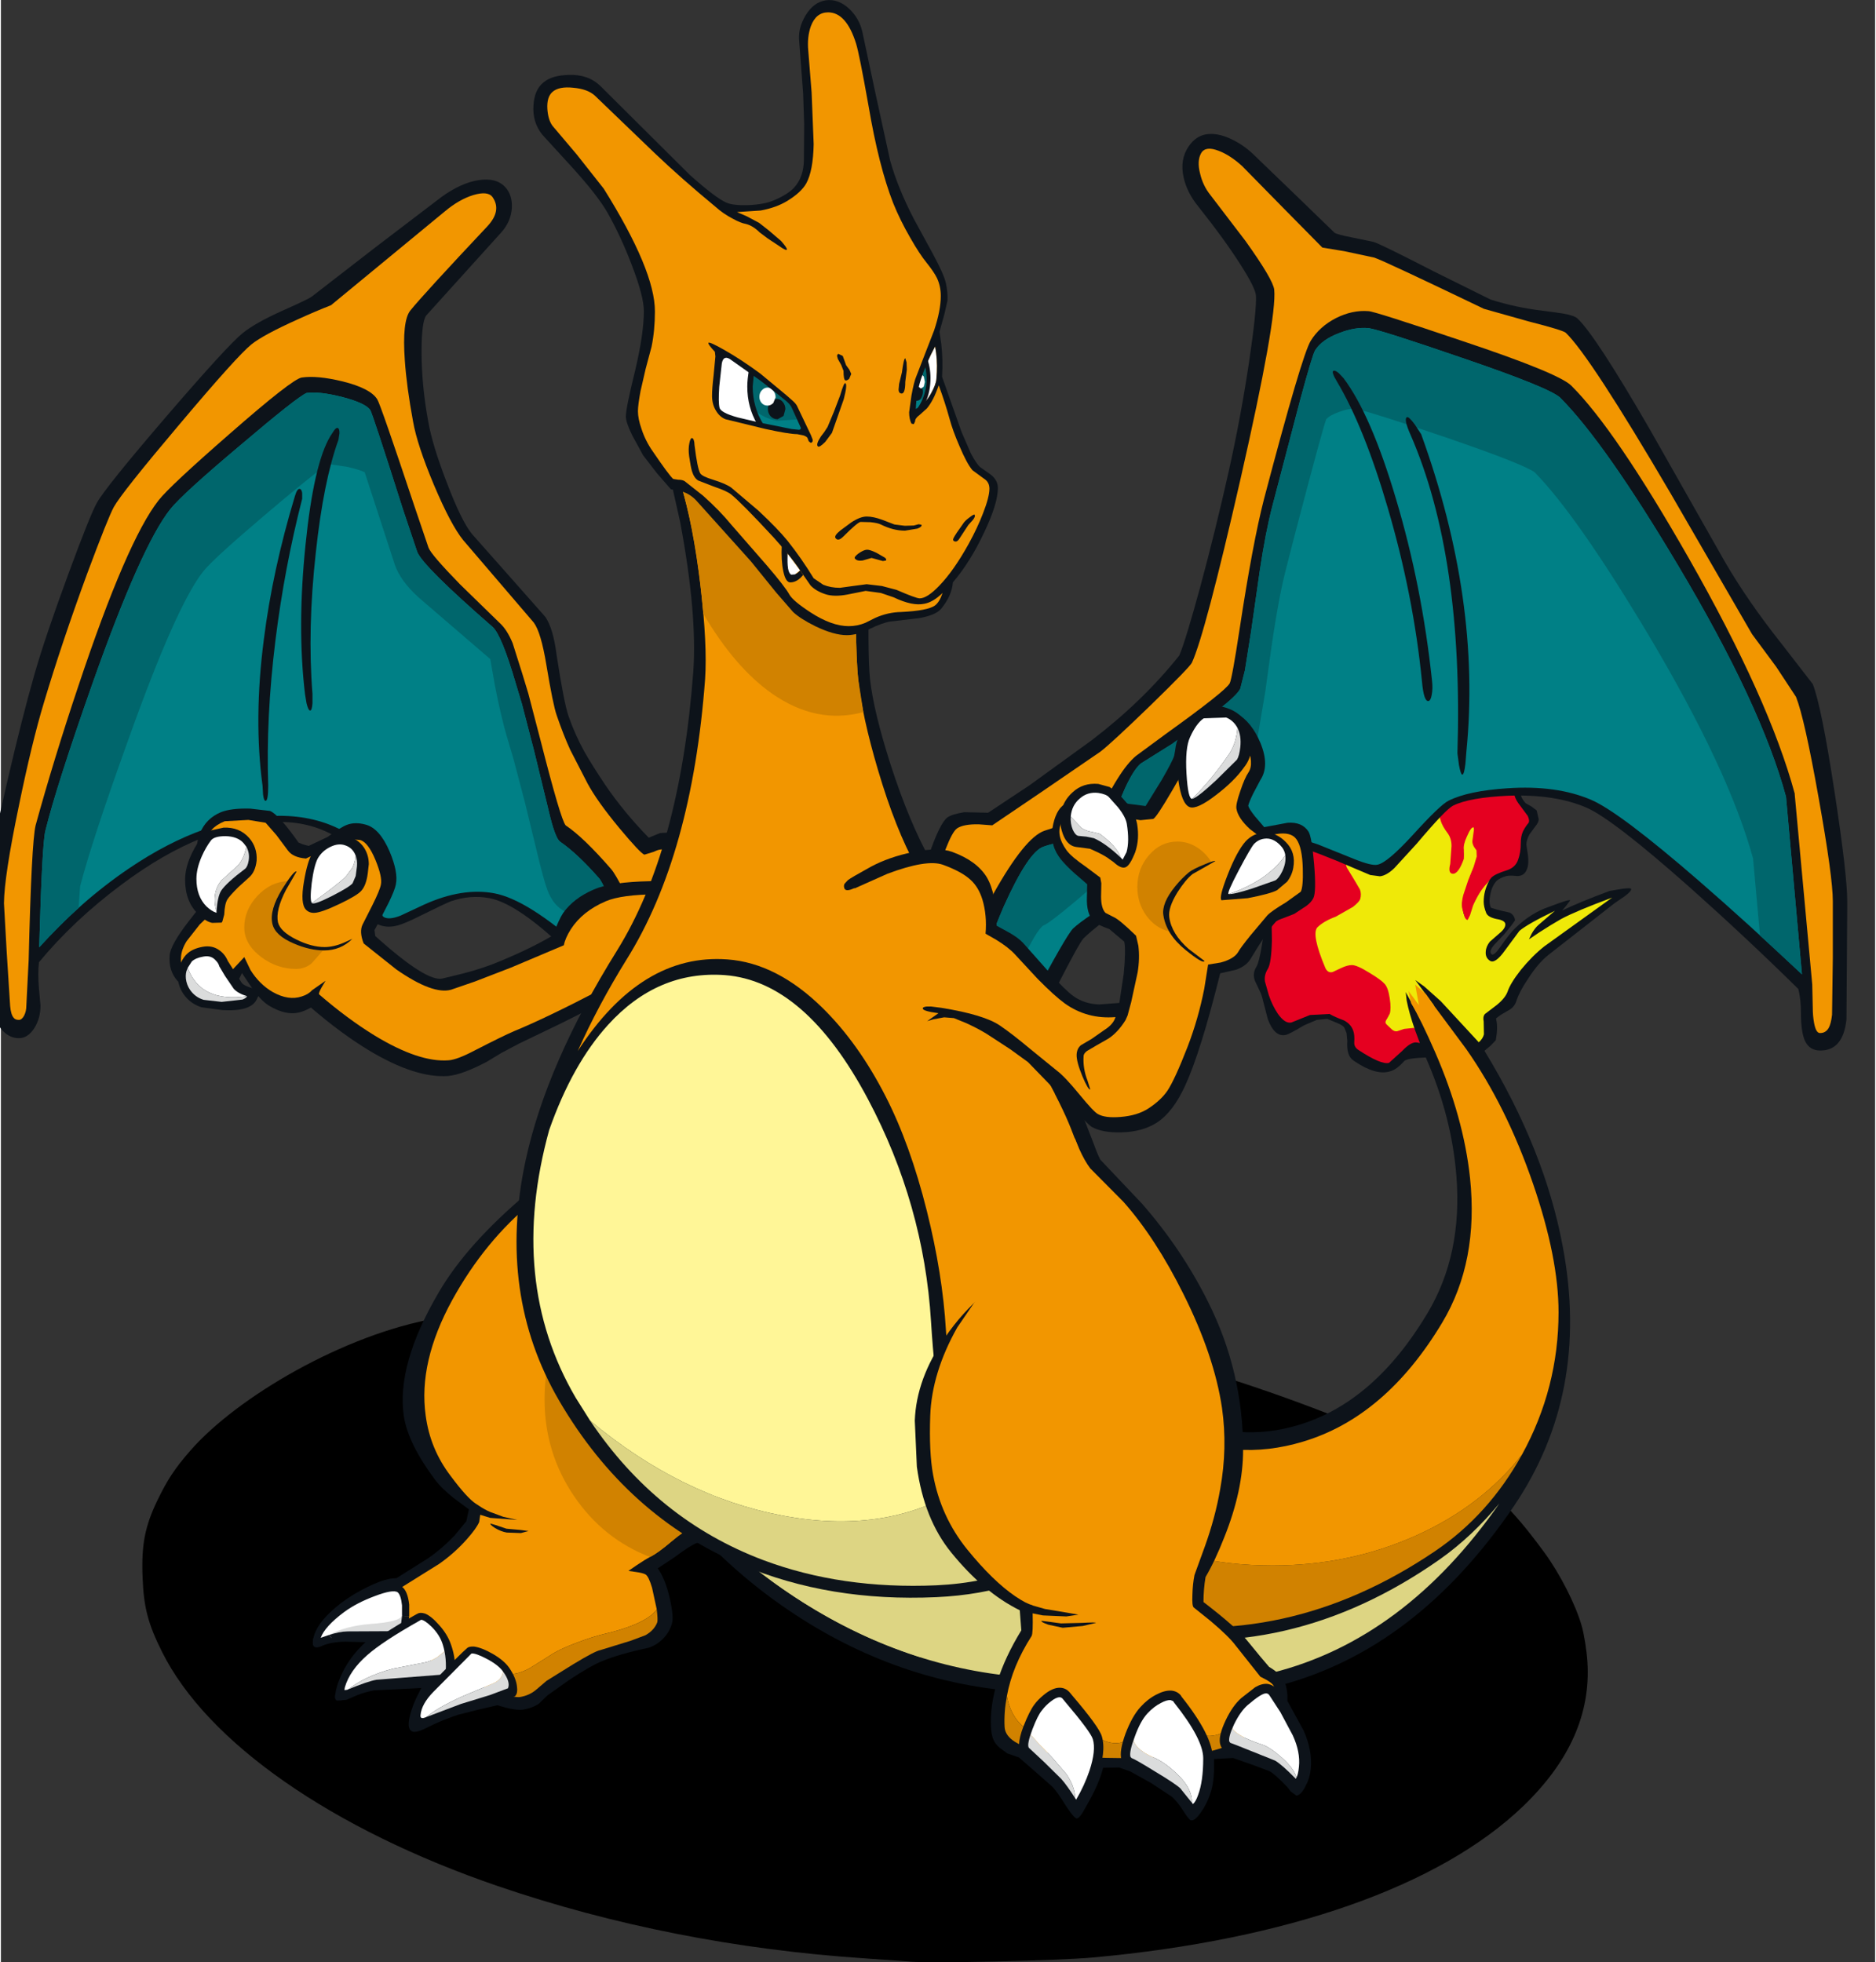 <?xml version="1.0" encoding="UTF-8" standalone="no"?>
<svg
   xmlns:dc="http://purl.org/dc/elements/1.1/"
   xmlns:cc="http://creativecommons.org/ns#"
   xmlns:rdf="http://www.w3.org/1999/02/22-rdf-syntax-ns#"
   xmlns:svg="http://www.w3.org/2000/svg"
   xmlns="http://www.w3.org/2000/svg"
   xmlns:sodipodi="http://sodipodi.sourceforge.net/DTD/sodipodi-0.dtd"
   xmlns:inkscape="http://www.inkscape.org/namespaces/inkscape"
   version="1.1"
   width="22.597"
   height="23.629"
   viewBox="-0.1 -0.25 22.581 23.635"
   id="svg228"
   sodipodi:docname="charizard.svg"
   inkscape:version="0.92.2 2405546, 2018-03-11">
  <rect x="-0.1" y="-0.25" width="22.581" height="23.635" fill="#333333" stroke="none"/>
  <defs
     id="defs232" />
  <sodipodi:namedview
     pagecolor="#ffffff"
     bordercolor="#666666"
     borderopacity="1"
     objecttolerance="10"
     gridtolerance="10"
     guidetolerance="10"
     inkscape:pageopacity="0"
     inkscape:pageshadow="2"
     inkscape:window-width="1920"
     inkscape:window-height="1020"
     id="namedview230"
     showgrid="false"
     inkscape:zoom="3.9989495"
     inkscape:cx="137.02297"
     inkscape:cy="-0.88728346"
     inkscape:window-x="0"
     inkscape:window-y="31"
     inkscape:window-maximized="1"
     inkscape:current-layer="svg228" />
  <g
     id="g1161"
     transform="translate(-153.291,-309.117)">
    <path
       sodipodi:nodetypes="cccssssaaccccccc"
       inkscape:connector-curvature="0"
       id="path4487"
       d="m 164.142,332.495 c -0.065,-0.005 -0.307,-0.022 -0.539,-0.038 -1.546,-0.103 -3.035,-0.396 -4.425,-0.871 -2.001,-0.685 -3.5,-1.729 -4.045,-2.82 -0.169,-0.339 -0.221,-0.534 -0.235,-0.898 -0.016,-0.39 0.028,-0.616 0.178,-0.927 0.12,-0.249 0.212,-0.388 0.396,-0.599 0.566,-0.649 1.859,-1.404 2.964,-1.595 4.124,-0.713 8.673,0.011 12.412,1.89 0.393,0.198 0.742,0.663 0.938,0.929 0.189,0.258 0.377,0.626 0.451,0.885 0.029,0.101 0.06,0.297 0.069,0.434 0.04,0.627 -0.217,1.203 -0.776,1.74 -1.003,0.963 -2.839,1.608 -5.18,1.821 -0.426,0.039 -1.933,0.072 -2.207,0.05 z"
       style="fill:#000000;stroke-width:0.026" />
    <g
       transform="matrix(0.062,0,0,0.062,153.014,308.867)"
       id="g226">
      <path
         style="fill:#0d131a"
         inkscape:connector-curvature="0"
         id="path2"
         d="m 254.45,135.7 -0.65,-0.45 0.85,1.8 q 0.4,0.8 1.8,1.9 l 1.4,1.25 -0.05,-1.4 q -0.1,-1 -3.35,-3.1 m 29.5,-15.15 q 0.6,-2.3 2.35,-5.65 l 1.7,-3.05 q 0.6,-0.9 1.65,-0.6 1,0.35 0.9,1.45 l -0.5,6.9 q -0.45,7.3 -0.2,9.9 0.15,1.25 0.65,1.9 l 1.45,1.1 2.1,1.25 q 1.45,1 2.15,2.15 1.8,2.85 2.4,8.8 0.6,5.5 -0.25,8.2 -0.3,0.95 -0.1,1.65 0.15,0.65 0.9,1.5 l 1.15,0.65 1,0.75 0.4,1.75 q -0.05,0.65 -0.7,1.4 l -1.1,1.5 q -0.6,1.1 -0.6,2 l 0.3,2.05 q 0.2,1.65 -0.15,2.6 -0.45,1.4 -1.85,1.45 -1.6,-0.15 -2.2,0 -1.2,0.35 -1.85,0.9 -0.95,1 -1.25,2.65 -0.35,1.6 0.1,2.6 l 0.95,0.3 1.15,0.3 1.55,0.35 q 0.9,0.45 1.05,1.5 l -0.75,1.05 -1.4,1.7 -1.85,1.95 q -1.2,1.35 -0.55,1.9 0.45,0.35 1.7,-1.45 1.8,-2.6 2.85,-3.6 3.1,-3 6.55,-4.15 4.15,-1.6 4.15,-1.25 l -0.75,1 -0.8,0.95 q 3.3,-1.6 9.2,-3.8 l 2.35,-0.4 q 1.8,-0.25 1.85,0 0.1,0.45 -1.35,1.5 l -1.9,1.3 -12.85,10.05 q -2,1.6 -3.95,4.65 -1.65,2.45 -2.2,4.15 -0.35,1.15 -1.25,1.75 l -1.8,1.05 -0.95,0.7 0.05,0.3 q 0.35,1.5 -0.1,3.95 l -1.05,1.1 -1.15,0.95 q 11.75,19.25 15.25,38.2 5.3,28.4 -9.55,50.3 -18.85,27.75 -45.45,34.8 -11.35,3 -26,2.9 L 197,328.3 q -24.2,-2.75 -45,-18.25 -6.6,-4.95 -12.15,-10.7 l -4.65,-5.2 0.85,-4.15 81.2,-21.85 1.4,5.9 2.3,-2.1 q 0.25,-0.85 0,-1.65 -0.25,-0.7 -0.65,-1.05 l 11.4,5.65 q 11.4,5.6 23.5,1.9 14.6,-4.45 24.9,-21.7 6.8,-11.4 5.6,-26.6 -0.9,-11.55 -5.95,-23.05 -3.7,0.15 -4.2,0.7 -1.45,1.65 -2.75,2 -2.75,0.85 -6.95,-2 l -0.2,-0.15 q -1.35,-0.9 -1.15,-3.8 l -0.15,-1.5 -0.45,-1.1 q -0.4,-0.45 -1.25,-0.8 l -2.05,-0.85 -2.05,0.2 -2.45,1.05 q -2.85,1.7 -3.5,1.85 -2.2,0.55 -3.55,-3.05 l -1.1,-4.25 -0.25,-0.75 -1.15,-2.45 q -0.55,-1.4 0.3,-2.75 0.5,-0.85 1.05,-4.15 0.55,-3.3 0.5,-5.1 l -0.05,-2.05 q 0,-1.45 0.6,-2.75 0.35,-0.75 1.35,-2.15 l 1.65,-2.65 0.5,-1.95 -0.25,-1.75 q -0.5,-1.95 -0.4,-3.4 l 0.15,-2.45 q 0.1,-1.45 0.55,-2.55 0.2,-0.5 1.35,-2.45 0.8,-1.4 0.75,-2 -0.1,-1 -1.75,-5.65 -1.65,-4.4 -1.95,-6.3 -0.3,-1.95 -0.3,-4.25 l 0.05,-2.05 q 0.05,-0.55 0.55,-0.95 l -4.45,-3.9 q -0.4,-0.35 -0.45,-0.85 -0.1,-0.55 0.25,-1 0.25,-0.4 0.8,-0.55 l 0.95,0.15 q 4.65,2.35 5.95,2.65 l 2.65,-0.05 1.2,-0.2 q 2.65,-0.4 5.75,2.7 l 0.4,0.45 -0.65,-5.4 q -0.15,-2.15 1.55,-6.75 1.3,-3.3 3.2,-7.1 0.8,-1.6 1.3,-6.3 l 0.4,-6.5 q 0,-1.1 1.05,-1.3 1.05,-0.25 1.55,0.7 l 0.65,1.7 q 0.65,2 0.65,3.8 0,1.3 0.7,4.7 l -0.45,-4.05 q -0.05,-0.55 0.25,-1 0.35,-0.5 0.9,-0.6 0.55,-0.05 1.05,0.25 0.45,0.3 0.55,0.85 l 0.45,2 q 0.6,2.2 1.3,3.7 0.65,1.45 0.6,3.4 l -0.4,3.35 -0.35,2.25 q -0.1,1.6 2.75,5.35 l 1.2,1.6 0.55,0.95 0.15,-2.1 q 0.25,-3.75 0.75,-5.55" />
      <path
         style="fill:#efe908"
         inkscape:connector-curvature="0"
         id="path4"
         d="m 281.55,148.35 0.9,-0.5 q 0.35,0.15 0,1.55 -0.5,2.05 -0.45,4.9 0.05,2.65 0.55,4.5 0.45,1.55 1.45,2.85 0.85,1.2 0.9,2.3 0.05,2.6 -0.4,4.9 0,0.5 0.35,0.7 0.3,0.2 0.95,-0.35 0.65,-0.8 1.15,-2.2 0.25,-0.75 0.05,-1.8 -0.1,-1.3 0.4,-2.3 l 0.8,-1.65 q 0.45,-0.9 0.9,-0.75 l 0.15,0.85 -0.25,2.55 0.6,0.9 0.25,1.5 q -0.1,0.8 -1.4,3.8 l -1.15,3.35 q -0.55,1.7 -0.45,2.55 0.25,2.35 0.95,2.35 l 0.4,-0.65 0.4,-1.35 1.6,-3.05 q 0.5,-0.85 1.9,-2.25 -1.1,2 -1.1,4.15 0,0.95 0.5,2.2 0.35,0.8 2,1.15 1.6,0.25 1.7,0.95 0.1,0.8 -1.1,1.8 l -1.9,1.65 q -0.75,0.95 -0.8,1.95 -0.1,1.15 0.8,1.75 1,0.7 2.9,-1.95 l 2.85,-3.85 q 1.6,-1.35 6.9,-3.9 l -3.2,2.75 q -0.7,0.6 -1.35,1.75 l -0.5,1.05 2,-1.35 q 2.4,-1.55 4.25,-2.6 3,-1.6 9.9,-4.15 l -13.15,9.45 q -2.35,1.85 -4.55,4.55 -2.05,2.6 -2.6,4.25 -0.45,1.25 -2.1,2.6 l -2.3,1.75 q -0.45,0.5 -0.25,1.45 l 0.05,2.5 q -0.2,0.85 -1,1.55 l -7.4,-8 -3.2,-2.85 -1.75,-1.25 3.65,4.95 -2.8,0.3 -0.65,0.85 -2.05,-3.75 0.2,1.7 q 0.45,2.3 1.55,5.5 l -2.15,0.2 -1.3,0.4 -0.85,-0.05 q -1.45,-1.25 -1.55,-1.75 -0.05,-0.3 0.2,-0.6 l 0.35,-0.45 q 0.6,-1.15 0.4,-3.2 -0.2,-2.05 -1.05,-3.1 -0.8,-1.05 -2.95,-2.35 -2.3,-1.35 -3.65,-1.35 -0.5,0 -1.6,0.55 l -1.75,0.8 q -0.95,0.25 -1.6,-0.85 -1.1,-2.1 -1.7,-4.75 -0.6,-2.8 0.05,-3.45 0.75,-0.75 4.4,-2.4 l 2.55,-1.45 q 1.1,-0.75 1.35,-1.55 0.6,-1.65 -1.3,-4 -2.5,-3.05 -1.1,-5.85 0.6,-1.3 2.9,-2.15 1.4,-0.55 2.9,-2.15 l 1.55,-2.85 1.3,-3.95 q 0.5,-1.8 0.95,-1.8 0.3,0 0.4,1.4 0.1,1.85 -0.2,3.65 l -0.4,2.4 q -0.1,0.7 0.1,0.9 0.35,0.35 0.85,0.25 1.4,-0.35 2.3,-1.55 1.05,-1.5 1.55,-4.6 0.4,-2.4 1.75,-4.45 l 1.25,-1.5" />
      <path
         style="fill:#e50020"
         inkscape:connector-curvature="0"
         id="path6"
         d="m 285.25,120.9 q 0.6,-2.2 2.35,-5.45 l 1.6,-2.85 -0.5,6.9 q -0.5,7.4 -0.2,10.15 0.25,2.45 2.2,3.75 2.65,1.75 3.55,3.15 1.7,2.7 2.6,8.25 0.9,5.4 0.2,7.7 -0.55,1.8 0.65,3.5 l 1.85,2.5 q 0.45,0.95 0.15,1.4 -0.6,0.7 -1.05,1.6 -0.45,0.95 -0.45,2.4 0,1.75 -0.5,3.1 -0.5,1.55 -2.25,2.1 -2.25,0.7 -2.95,1.4 l -0.8,1.05 q -1.6,1.7 -2.75,4.35 l -0.6,1.9 -0.45,0.9 q -0.3,0.1 -0.6,-0.55 l -0.5,-1.8 q -0.15,-1.05 0.25,-2.5 L 288,171 l 1.05,-2.6 0.6,-2 -0.05,-1.2 -0.4,-0.55 q -0.4,-0.6 -0.4,-1.2 l 0.25,-1.85 q 0.15,-0.8 -0.05,-0.85 -0.45,-0.1 -1.25,1.75 -0.75,1.6 -0.6,2.6 v 1.75 q -1.1,3.1 -2.25,2.9 -0.85,-0.15 -0.4,-1.9 l 0.25,-3.5 q 0,-1.4 -0.7,-2.4 -1.1,-1.45 -1.4,-2.5 -1.1,-3.85 -0.9,-7.35 0.05,-1.15 0.6,-2.95 0.7,-2.35 -1.4,0.15 -1.55,2.05 -2.1,4.5 -0.9,4.2 -2.05,5.6 -0.35,0.4 -1.1,0.8 -0.85,0.45 -1.4,0.4 l -0.6,-0.4 -0.15,-0.55 0.7,-5.25 q 0.15,-2.25 -0.3,-2.25 -0.25,0 -0.55,0.95 l -0.7,2.25 q -1.2,3.8 -2,4.75 l -1.9,1.75 -1.9,1.15 q -0.9,0.35 -1.35,0.7 -0.6,0.5 -1,1.5 -0.75,1.7 -0.15,3.35 l 1.4,2.3 1.15,1.95 q 0.35,0.9 0.05,1.9 -0.2,0.55 -1.4,1.5 l -3.35,1.9 q -2.3,0.85 -3.55,2.05 -1.25,1.3 1.55,7.95 0.5,1 1.4,0.75 l 1.6,-0.75 q 1.25,-0.6 2.15,-0.6 1,0 3.4,1.5 2.25,1.35 2.95,2.15 0.7,0.75 1,2.85 0.3,1.95 0,2.95 l -0.7,1.25 q -0.3,0.5 0.1,0.85 l 1,0.95 q 0.5,0.45 1.05,0.35 l 1.35,-0.45 1.95,-0.2 1.1,2.95 -0.5,-0.1 q -1.15,-0.25 -2.9,1.6 l -2.6,2.35 q -1.55,0.4 -6,-2.55 -0.8,-0.55 -0.75,-1.45 0.1,-1.45 -0.2,-2.25 -0.45,-1.3 -1.8,-2 -1.75,-0.65 -2.8,-1.25 l -3.8,0.2 -3.6,1.45 q -1.25,0.3 -2.65,-1.7 -1.05,-1.55 -1.75,-3.6 l -0.75,-2.65 q -0.2,-1.25 0.55,-2.45 0.7,-1.15 0.8,-5.55 l -0.1,-6.2 q 0,-1.65 1.15,-3.3 l 2.3,-3.65 q 0.9,-1.85 0.5,-3.85 -0.55,-2.85 -0.5,-3.75 0.1,-1.35 1.55,-5 1.35,-3.35 1.2,-4.7 -0.1,-1.35 -1.75,-5.85 -1.7,-4.75 -1.95,-6.15 -0.3,-1.85 -0.25,-4.1 l 0.05,-1.9 0.25,0.95 q 0.4,1.2 1.15,2.5 0.6,1.1 2.05,2.3 1.6,1.3 2.3,2.35 0.7,1.05 0.95,2.55 0.7,-4.2 0.45,-6.25 -0.15,-1.35 -2,-2.8 l -3.1,-2.05 q -1,-0.7 -3.8,-3.2 l -2.65,-2.35 2.45,1.2 q 2.65,1.3 3.8,1.6 l 2.25,0.15 2.1,-0.4 q 2.05,-0.3 4.65,2.3 0.5,0.5 0.75,2.05 0.3,1.65 1.3,3.05 1.85,2.5 2.1,3.9 -1.85,-12 -2.1,-15 -0.15,-2 1.65,-6.5 1.2,-3.15 3,-6.65 1,-2 1.5,-7.85 l 0.3,-5.5 0.6,1.45 q 0.6,1.8 0.6,3.4 0,1.35 0.6,4.5 l 0.75,4.7 q 0.25,2.75 0.45,2.3 0.7,-0.9 1.4,-3 0.7,-2.05 -0.25,-8.05 l 0.5,2.05 1.35,3.95 q 0.7,1.55 0.4,4.05 l -0.6,4.25 q -0.15,1.7 1.45,4.15 l 2.7,3.7 q 1.4,2.05 1.6,4.6 0.95,-1.6 1.4,-3.7 l 0.3,-3.5 q 0.1,-2.6 0.6,-4.55" />
      <path
         style="fill:#ddd583"
         inkscape:connector-curvature="0"
         id="path8"
         d="m 153.25,307.6 q -6.6,-4.8 -12.15,-10.2 l -4.25,-4.5 38.9,-10.45 q 5.5,10.35 14,18.55 13.35,12.8 30.6,16.2 32.75,6.4 62.2,-14.3 6.15,-4.35 11.5,-10.8 -18.45,26.45 -44.15,32.9 -10.85,2.75 -24.9,2.55 l -26.95,-2.05 q -23.65,-2.7 -44.8,-17.9" />
      <path
         style="fill:#d18200"
         inkscape:connector-curvature="0"
         id="path10"
         d="m 179.85,281.45 17.65,-4.8 q 6.8,12.35 20.8,19.85 14.35,7.65 31.65,7.65 15.05,0 28.1,-5.9 12.65,-5.75 20.4,-15.65 -6.45,11.7 -16.95,18.8 -28.95,19.55 -60.85,13.3 -16.45,-3.25 -28.3,-15.4 -6.6,-6.8 -12.5,-17.85" />
      <path
         style="fill:#f29600"
         inkscape:connector-curvature="0"
         id="path12"
         d="m 278.4,195.25 -0.7,-3.95 2.05,1.8 1.8,2.55 6.05,8.15 q 7.85,11.2 13,26.2 4.95,14.4 4.95,24.95 0,14.7 -7.1,27.65 -7.75,9.9 -20.4,15.65 -13.05,5.9 -28.1,5.9 -17.3,0 -31.65,-7.65 -14,-7.5 -20.8,-19.85 l 20.55,-5.55 1.1,1.05 q 2.8,1.9 11.2,6 12.15,5.95 25.5,1.95 16.1,-4.8 27.1,-23.15 7.1,-11.85 5.4,-28.1 -1.25,-11.7 -6.75,-24.35 -2.75,-6.3 -4.7,-9.6 l -0.5,-2.35 2,2.7" />
      <path
         style="fill:#d18200"
         inkscape:connector-curvature="0"
         id="path14"
         d="m 189.25,295.85 q -4.8,-5.75 -9.4,-14.4 l 38.15,-10.3 0.15,0.25 q 0.45,0.5 2.15,1.5 1,4.4 1,8.9 0,8.45 -3.35,16.1 -3.25,7.4 -9.15,13 -11.15,-5.05 -19.55,-15.05" />
      <path
         style="fill:#ddd583"
         inkscape:connector-curvature="0"
         id="path16"
         d="m 146.6,302.45 q -3,-5.1 -4.5,-10.95 l 33.65,-9.05 q 4.05,7.75 10.2,14.55 9.15,10.3 20.8,15.75 -5.3,4.35 -11.6,6.7 -6.6,2.45 -13.65,2.5 -18.7,-5.95 -34.9,-19.5" />
      <path
         style="fill:#0d131a"
         inkscape:connector-curvature="0"
         id="path18"
         d="M 100.05,45.2 85.5,61.3 q -0.9,1.25 -0.9,7.05 0,6.5 1.3,13.55 0.8,4.6 3.6,11.85 2.85,7.5 4.9,10 l 7.4,8.35 6.85,7.75 q 1.55,2.25 2.2,7.45 1.4,9.15 2.3,11.8 1.25,3.6 3.1,6.95 1.35,2.4 4.05,6.45 3.65,5.35 8.45,10.25 l 2.2,-0.9 2.65,-0.15 q 1.35,0.45 1.9,2.5 l 0.65,3.4 3.15,2.1 q 0.95,0.65 1.2,1.9 0.15,1.15 -0.55,2.1 l -7.3,9.45 -4.6,11.65 q -0.55,1.45 -2.1,1.7 -0.7,0.15 -2.05,-0.5 l -1.8,-1.2 q -5.3,-6.4 -10.9,-11.6 -8.4,-7.75 -13.4,-8.7 -3.65,-0.7 -7.5,0.6 -1.15,0.45 -6,2.85 -3,1.5 -4.35,1.85 -2.25,0.6 -4,-0.3 -1.45,-0.75 -1.65,-2.55 l 0.1,-2.3 0.25,-1.1 q 0.45,-2.9 -1.4,-6.35 -1.2,-2.1 -4.65,-4.25 -5.1,-3.25 -11.45,-3.25 -14.65,0 -30.9,12.2 -9.25,6.9 -16,15.05 -0.25,2.1 0,5.15 l 0.3,3.25 q 0,2.5 -1.2,4.4 -1.25,1.95 -3,1.95 -1.65,0 -2.95,-1.25 -1.65,-1.55 -1.9,-4.5 l -0.05,-0.3 Q 0.4,183.75 0.1,176.85 -0.1,172.2 0.1,171.25 1,165.1 4.1,151.8 7,139.3 9.35,131.1 11.4,123.9 15.95,111.55 20.2,100 21.5,97.7 23.2,94.65 35.1,80.8 46.85,67.15 49.8,64.75 q 2.45,-2 7.8,-4.4 l 3.2,-1.45 q 2.05,-0.95 2.5,-1.3 L 75.7,48 88.5,38.25 q 3.75,-2.7 7.15,-3.25 3.55,-0.55 5.3,1.45 1.3,1.5 1.2,3.9 -0.15,2.7 -2.1,4.85" />
      <path
         style="fill:#008086"
         inkscape:connector-curvature="0"
         id="path20"
         d="m 49.45,86.45 q 10.95,-9.3 12.8,-10.1 2.5,-0.35 7,0.8 4.55,1.2 5.4,2.55 Q 75.2,80.75 81,99 l 2.75,8.2 q 1.05,2.75 14.65,14.6 1.75,1.55 4.5,10.95 l 1.2,4 2.35,9.05 3.2,13.15 q 1.05,4.05 1.9,4.6 3.35,2.3 7.6,7.15 0.8,0.95 3.4,7.3 l 4.7,11.85 -1.75,3.95 q -4.1,-4.55 -9.5,-9.4 -10.8,-9.65 -17.3,-10.85 -6.2,-1.15 -13.6,2.2 l -4.6,2.15 q -2.15,0.85 -3.2,0.3 -0.55,-0.3 -0.75,-2.05 l -0.1,-1.65 q 0.35,-0.8 0.35,-2.2 0,-2.75 -1.65,-5.8 -1.4,-2.65 -5.6,-4.95 -5.5,-3.05 -12.55,-3.05 -14.2,0 -29.3,10.25 -9.35,6.35 -17.4,15.3 0.55,-20.2 1.2,-22.65 2.15,-8.75 9.2,-28.75 9.4,-26.55 15.05,-33.7 2.4,-3 13.7,-12.5" />
      <path
         style="fill:#f29600"
         inkscape:connector-curvature="0"
         id="path22"
         d="m 97.45,43.9 q -12.6,13.4 -15.05,16.45 -1.6,2.05 -1.05,9.7 0.35,5.1 1.6,11.85 0.8,4.55 4.05,12.3 3.3,7.8 5.7,10.75 l 13.7,16 q 1.4,1.85 2.45,8.2 1.3,7.8 2,9.8 1.3,3.8 2.65,6.75 l 3.35,6.5 q 1.85,3.45 6.2,8.7 4.05,4.85 4.85,5.15 l 1.8,-0.55 q 1.3,-0.65 2.05,-0.4 1.4,0.45 1.85,4.15 l 4.15,2.75 -7.5,9.8 -1.05,2.6 q -6.05,-13.65 -7.8,-15.6 -5.35,-6.15 -8.8,-8.45 -0.95,-1.1 -4.85,-16.4 l -2.4,-9.2 -1.2,-3.95 -1.85,-5.85 Q 101.2,122.3 99.75,121 l -7.7,-7.5 q -5.6,-5.75 -6.1,-7.1 L 83.2,98.3 Q 76.6,78.5 76,77.6 74.7,75.45 69.25,74.1 64.3,72.9 61.3,73.35 q -1.85,0.3 -13.95,10.9 -11.7,10.2 -13.85,12.95 -6.15,7.8 -15.6,36.1 -4.75,14.15 -8.3,27.05 -0.8,3.3 -1.35,26.15 l -0.45,8.85 q 0,1.15 -0.45,2 -0.45,0.8 -1,0.8 -0.7,0 -1,-0.4 -0.55,-0.6 -0.7,-2.3 L 4,185.25 3.45,175.5 q 0.05,-5.3 2.9,-18.95 2.5,-12.2 4.85,-20 3.5,-11.7 8.4,-25.05 4.1,-11 5.2,-13 1.55,-2.8 12.75,-16.05 11.25,-13.35 14,-15.55 2.3,-1.85 9.1,-4.9 3.4,-1.55 6.35,-2.7 L 89.15,41.05 q 2.75,-2.3 5.5,-3.15 2.85,-0.85 3.75,0.4 1.8,2.6 -0.95,5.6" />
      <path
         style="fill:#00666c"
         inkscape:connector-curvature="0"
         id="path24"
         d="M 73.55,91.75 Q 72.4,91.2 70.15,90.7 l -3.7,-0.55 q -3.5,2.4 -12.7,10.25 -9.7,8.25 -11.6,10.65 -5.25,6.65 -14.55,32.7 -7.1,19.7 -9.35,28.45 l -0.3,4.2 q -3.8,3.45 -7.65,7.65 0.55,-20.2 1.2,-22.65 2.15,-8.75 9.2,-28.75 9.4,-26.55 15.05,-33.7 2.4,-3 13.7,-12.5 10.95,-9.3 12.8,-10.1 2.5,-0.35 7,0.8 4.55,1.2 5.4,2.55 Q 75.2,80.75 81,99 l 2.75,8.2 q 1.05,2.75 14.65,14.6 1.75,1.55 4.5,10.95 l 1.2,4 2.35,9.05 3.2,13.15 q 1.05,4.05 1.9,4.6 3.35,2.3 7.6,7.15 0.8,0.95 3.4,7.3 l 4.7,11.85 -1.75,3.95 -4.35,-4.5 q -2.2,-5.5 -2.85,-6.45 -3.9,-4.5 -6.55,-6.2 -1.75,-1.2 -2.7,-3.75 -0.7,-1.8 -2.25,-8.3 l -2.05,-8.45 -2.3,-8.75 -1.25,-4.2 q -1.2,-4.1 -2.35,-10.05 l -0.9,-5.1 -13.95,-12 Q 80.45,112.8 79.4,109.7 L 73.55,91.75" />
      <path
         style="fill:#0d131a"
         inkscape:connector-curvature="0"
         id="path26"
         d="m 354.95,132.9 q 1.7,4.35 4.25,21.05 2.45,16 2.45,21.15 v 1.1 l -0.15,21.85 q -0.65,6.15 -5.2,6.05 -2,-0.05 -2.85,-1.85 -0.8,-1.7 -0.8,-5.6 0,-2.45 -0.5,-4.5 -10.05,-9.9 -21.1,-19.75 -15,-13.3 -20.1,-15.5 -6.15,-2.65 -15.25,-2.3 -7.45,0.35 -10.6,1.9 -1.45,0.7 -7.1,7.4 l -4.35,4.75 q -1.5,1.45 -2.8,1.6 L 268.95,170 266,168.75 q -7.6,-3.3 -11.1,-4.25 -8.15,-2.15 -13.8,0.15 -8,3.25 -17.85,10 -7.5,5.15 -10.05,7.7 -0.85,0.95 -5.15,9.35 l -8.6,16.95 q -0.65,1.2 -2.9,1.3 -1.6,0 -2.5,-1.35 L 171.4,170.5 q -0.8,-1.3 -0.1,-2.65 0.75,-1.4 2.25,-1.5 l 9.65,-0.25 q 2.1,-6.15 3.6,-7.3 0.85,-0.6 3.25,-1 l 4.65,0.1 8,-5.3 12.15,-8.8 q 9.95,-7.6 17,-16.45 1.25,-2.95 4.05,-13.25 2.95,-10.9 5.55,-22.5 2.4,-10.75 4,-21.55 1.45,-9.85 1.3,-12.6 -0.1,-1.5 -2.95,-5.95 -3.1,-4.9 -8.35,-11.5 -2.1,-2.6 -2.75,-5.5 -0.8,-3.5 1,-6.1 1.35,-1.95 3.35,-2.3 2.2,-0.35 4.85,0.9 2.25,1.05 4.15,2.8 l 8.15,7.85 7.8,7.55 q 0.4,0.35 3.5,0.95 l 4.1,0.85 q 1.45,0.45 11.65,5.7 l 11.1,5.5 q 4.9,1.55 10,2.15 l 4,0.55 q 2.3,0.4 2.9,1 3.5,3.3 14,21.45 l 14.6,25.75 q 4.5,7.75 11.1,16.05 l 6,7.75" />
      <path
         style="fill:#f29600"
         inkscape:connector-curvature="0"
         id="path28"
         d="m 343.15,123.2 4.7,6.35 3.85,5.85 q 1.65,4.15 4.4,19.65 2.75,15.35 2.75,20.05 v 10.95 l -0.15,11.1 q -0.2,1.75 -0.65,2.55 -0.6,1.05 -1.75,1 -0.75,-0.05 -1.1,-2 -0.25,-1.35 -0.25,-3 l -0.1,-4.45 -3.4,-36.85 v -0.2 Q 346.5,135.9 330.8,108.35 316.55,83.4 308.05,74.95 305.7,72.55 287,66.3 q -17.3,-5.85 -18.4,-5.85 -3.1,-0.25 -6.3,1.35 -3.2,1.65 -4.9,4.4 -1.7,2.7 -9.1,30.8 -2.2,8.55 -4.75,25.35 -1.45,9.5 -1.9,10.4 -0.8,1.5 -12.5,9.9 l -5.7,4.2 q -1.7,1.4 -3.6,4.45 -1,1.55 -2.85,5.05 l -1.1,2.05 q -0.25,0.3 -2.65,0.85 -4.7,1.15 -7.6,2.15 -3.8,1.3 -9.95,12.3 -4.1,7.35 -8.6,17.8 l -13.35,-22.4 11.55,-0.9 1.15,-3.25 q 1.3,-3.35 2.2,-4 1.25,-0.85 4.2,-0.8 l 2.65,0.2 9.45,-6.4 11.55,-7.9 q 2.05,-1.55 9.75,-9 7.65,-7.45 8.05,-8.3 2.55,-5.5 9.45,-35.7 7.1,-31.2 6.55,-36.75 -0.2,-1.95 -5.6,-9.5 l -6.8,-8.9 q -1.45,-1.8 -2,-4.15 -0.65,-2.5 0.2,-4 0.85,-1.45 3.4,-0.45 2.25,0.85 4.6,3 l 8.1,8.25 7.45,7.55 4.25,0.7 5.85,1.25 q 2.05,0.7 21.3,9.95 l 8.7,2.45 q 6.65,1.7 7.2,2.2 4.75,4.55 20.4,31.25 l 15.8,27.3" />
      <path
         style="fill:#008086"
         inkscape:connector-curvature="0"
         id="path30"
         d="m 349.75,154.8 3.1,34.5 q -10.4,-9.8 -19.95,-18.1 -15.45,-13.4 -21,-15.8 -6.75,-2.9 -16.3,-2.25 -7.6,0.5 -11.4,2.4 -1.65,0.8 -7,6.7 -4.95,5.4 -6.85,5.75 -1.15,0.25 -4.5,-1.1 l -6.95,-2.8 q -10.5,-3.7 -18.25,-0.55 -8.6,3.55 -18.75,9.65 -8.55,5.15 -10.7,7.2 -1.3,1.3 -8.15,14.15 l -6.6,12.6 -6.85,-11 q 7.3,-18.15 8.1,-19.95 4.8,-10.7 7.75,-11.7 2.1,-0.75 8.3,-2.05 l 2.5,-0.65 1.5,-1.1 1.3,-2.35 2.3,-5.3 q 1.65,-3.55 3,-4.7 l 2.55,-1.6 3.6,-2.25 8.95,-6.6 q 3.65,-2.85 4.25,-4.1 l 0.9,-3.55 1.2,-7.55 1.7,-11.9 q 1.15,-7.6 2.45,-12.55 l 5.35,-20.4 q 2.4,-8.9 2.95,-9.8 1.35,-2.1 4.7,-3.35 3.05,-1.2 5.7,-0.95 2.5,0.4 18.2,5.8 17.15,5.85 19.05,7.75 8.7,8.75 22.9,32.6 16.15,27.1 20.95,44.9" />
      <path
         style="fill:#00666c"
         inkscape:connector-curvature="0"
         id="path32"
         d="m 344.7,181.75 -1.35,-14.95 q -4.7,-17.25 -20.45,-43.65 -13.8,-23.05 -22,-31.4 -2.45,-1.7 -17.2,-6.75 -13.2,-4.5 -17.55,-5.6 -1.5,-0.05 -3.3,0.65 -1.8,0.65 -2.45,1.4 -0.75,2 -6.2,22.8 l -1.6,6.25 q -1.6,6.05 -3.25,18.15 l -0.8,5.8 -1.45,8.55 q -0.5,2.7 -1.15,3.9 -0.9,1.85 -4,4.45 l -10.6,8 -4.25,2.65 -1.65,1 q -17.9,16.1 -20.1,16.85 -2.8,2.3 -11.15,23.65 v 0.05 l -4.6,-7.4 q 7.3,-18.15 8.1,-19.95 4.8,-10.7 7.75,-11.7 2.1,-0.75 8.3,-2.05 l 2.5,-0.65 1.5,-1.1 1.3,-2.35 2.3,-5.3 q 1.65,-3.55 3,-4.7 l 2.55,-1.6 3.6,-2.25 8.95,-6.6 q 3.65,-2.85 4.25,-4.1 l 0.9,-3.55 1.2,-7.55 1.7,-11.9 q 1.15,-7.6 2.45,-12.55 l 5.35,-20.4 q 2.4,-8.9 2.95,-9.8 1.35,-2.1 4.7,-3.35 3.05,-1.2 5.7,-0.95 2.5,0.4 18.2,5.8 17.15,5.85 19.05,7.75 8.7,8.75 22.9,32.6 16.15,27.1 20.95,44.9 l 3.1,34.5 -8.15,-7.55" />
      <path
         style="fill:#0d131a"
         inkscape:connector-curvature="0"
         id="path34"
         d="m 39.9,192 -1,-0.2 -1.75,-1.25 q -1.75,-2 -1.5,-4.95 0.15,-2 3.65,-6.55 2.9,-3.8 4.35,-5 l 0.4,-0.35 -2,-5.45 -0.3,-0.6 q -0.7,-1.45 -0.8,-2.55 -0.1,-1.4 0.55,-3.15 1.2,-2.95 4.1,-4.15 2,-0.8 5.7,-0.7 l 3.85,0.45 q 1.7,0.7 5.55,6.15 l 0.85,0.35 1.1,0.3 3.7,-1.75 q 2.55,-1.9 3.75,-2.35 1.6,-0.6 3.6,-0.05 2.75,0.7 4.7,5.25 1.7,4.05 1.2,6.4 -0.2,1.05 -1.35,3.45 l -2.25,4.4 -0.55,1 0.15,1.15 q 10.05,9.05 13.1,8.25 l 3.9,-0.95 q 3.95,-1 7.5,-2.5 5.85,-2.45 10,-4.9 1.2,-3.15 2,-4.35 2.05,-2.9 6,-4.6 3.35,-1.45 10.9,-1.6 4.45,-0.1 7.9,0.15 l 3.7,0.35 -12.8,27.5 -1.9,-0.35 -8.65,-2.8 -5.7,2.85 -8,3.85 -3.4,1.8 -2.9,1.75 q -4.75,2.5 -7.5,2.75 -6.3,0.45 -15.25,-4.9 -5.55,-3.35 -11.4,-8.4 -1.85,1.05 -3.35,1.1 -2.1,0.1 -4.6,-1.35 -1.45,-0.8 -3.2,-3.1 l -2.25,-3.35 -1.2,2.45 -0.85,0.9 -7.75,-0.4" />
      <path
         style="fill:#f29600"
         inkscape:connector-curvature="0"
         id="path36"
         d="m 40,189.4 q -0.6,0 -1.15,-0.45 -1.15,-0.9 -1,-3 0.1,-1.5 1.1,-3.1 l 2.55,-3.25 3.2,-3.05 2,-1.8 q 0.55,-0.85 -2.3,-7.5 -1.3,-3 -1.3,-4 -0.05,-2.35 3.25,-3.7 l 4.6,-0.25 3.35,0.55 2.1,2.4 2.2,2.95 q 1,1.4 3.55,1.6 l 4.75,-2.3 q 1.7,-1.3 2.95,-1.55 l 2.8,0.25 q 1.55,0.4 3,3.9 1.35,3.3 1.05,4.75 -0.2,1.1 -1.65,4 l -1.9,3.75 q -0.7,1.4 0.2,3.7 l 6.35,5.05 q 7.05,4.9 10.6,3.95 l 4.65,-1.6 7,-2.7 10.3,-4.35 q 0.25,-1.35 1.35,-3.1 2.25,-3.5 6.8,-5.45 3.05,-1.3 10,-1.35 l 6.3,0.2 -10.4,22.4 -7.35,-3.85 q -10.3,5.35 -16.4,7.85 -2.2,0.95 -7.55,3.7 -3.5,1.85 -5.15,1.95 -5.7,0.45 -14.35,-4.8 -5.3,-3.25 -10.8,-8 -0.2,-0.15 0.5,-1.4 l 0.75,-1.25 -2.65,1.85 q -0.7,0.8 -2,1.2 -2.55,0.85 -5.6,-0.85 -2.6,-1.5 -4.35,-4.3 l -1.2,-2.5 -3.55,3.8 -6.6,-0.35" />
      <path
         style="fill:#0d131a"
         inkscape:connector-curvature="0"
         id="path38"
         d="m 72.55,172.75 -4.05,2.45 q -3.4,1.65 -4.7,1.7 -0.8,0 -1.35,-0.45 -0.95,-1 -0.25,-5.1 0.65,-3.8 1.55,-5.3 1.2,-1.85 3.25,-2.7 l 3.85,-0.15 q 1.75,0.65 2.55,2.4 0.7,1.5 0.4,3.25 l -0.1,0.7 q -0.3,2.25 -1.15,3.2" />
      <path
         style="fill:#0d131a"
         inkscape:connector-curvature="0"
         id="path40"
         d="m 70.7,163.6 -3.55,0.2 q -1.9,0.8 -3,2.5 -0.85,1.35 -1.5,5.05 -0.65,3.95 0.15,4.75 0.35,0.35 0.95,0.35 1.2,-0.05 4.55,-1.65 3.25,-1.6 3.9,-2.35 0.8,-0.9 1.05,-2.95 l 0.1,-0.7 Q 73.6,167.15 73,165.75 72.3,164.2 70.7,163.6 m -7.35,2.2 q 1.3,-2 3.5,-2.85 l 4.15,-0.2 q 1.65,0.65 2.55,2.15 0.8,1.35 0.8,3 l -0.2,1.75 q -0.3,2.35 -1.25,3.4 -0.75,0.9 -4.2,2.55 -3.55,1.7 -4.9,1.75 -1,0.05 -1.65,-0.6 -1.15,-1.15 -0.4,-5.5 0.65,-3.85 1.6,-5.45" />
      <path
         style="fill:#ffffff"
         inkscape:connector-curvature="0"
         id="path42"
         d="m 70,170.15 q -0.9,1.1 -6.7,5.3 -0.45,-0.45 -0.05,-3.85 0.45,-3.45 1.2,-4.85 0.85,-1.45 2.4,-2.2 1.6,-0.8 2.95,-0.3 1.45,0.5 2,2 -0.15,1.4 -0.65,2.35 L 70,170.15" />
      <path
         style="fill:#dbdcdc"
         inkscape:connector-curvature="0"
         id="path44"
         d="m 71.2,171.6 q -0.55,0.7 -3.95,2.45 -3.55,1.8 -3.95,1.4 5.8,-4.2 6.7,-5.3 l 1.15,-1.55 q 0.5,-0.95 0.65,-2.35 0.35,0.95 0.25,2.05 l -0.25,1.9 -0.6,1.4" />
      <path
         style="fill:#0d131a"
         inkscape:connector-curvature="0"
         id="path46"
         d="m 39.25,185.4 q 1,-0.85 2.85,-1.2 1.95,-0.35 3.4,0.8 1,0.8 1.4,2 l 2.6,4.1 q 0.55,0.6 2,1.1 l 1.55,0.45 -0.7,1.45 q -1.1,2.25 -6.4,1.95 L 41.9,195.5 q -2.1,-0.65 -3.35,-2.5 -0.85,-1.25 -1.05,-2.85 -0.2,-1.55 0.35,-2.7 L 38,187.2 q 0.5,-1.15 1.25,-1.8" />
      <path
         style="fill:#0d131a"
         inkscape:connector-curvature="0"
         id="path48"
         d="m 39.4,185.6 q -0.65,0.55 -1.2,1.65 l -0.15,0.3 q -0.5,1.1 -0.35,2.6 0.2,1.55 1,2.75 1.25,1.75 3.25,2.35 l 4,0.55 q 5.2,0.3 6.15,-1.8 l 0.65,-1.2 -1.3,-0.4 q -1.6,-0.55 -2.15,-1.15 -0.7,-0.8 -2.55,-4 l -0.05,-0.05 -0.15,-0.25 q -0.4,-1.15 -1.35,-1.9 -1.3,-1 -3.1,-0.65 -1.75,0.35 -2.7,1.2 m -1.05,7.55 q -1.15,-1.7 -1.15,-3.7 0,-1.2 0.45,-2.1 l 0.15,-0.25 q 0.6,-1.25 1.3,-1.85 1.05,-0.95 2.95,-1.3 1.9,-0.35 3.3,0.7 1.05,0.75 1.6,2.05 l 2.7,4.25 q 0.5,0.6 1.95,1 l 1.5,0.5 0.15,0.1 0.05,0.1 -0.75,1.55 q -1.15,2.35 -6.6,2.05 l -4.1,-0.55 q -2.2,-0.7 -3.5,-2.55" />
      <path
         style="fill:#ffffff"
         inkscape:connector-curvature="0"
         id="path50"
         d="m 39.15,188.05 0.8,-1.25 q 0.75,-0.7 2.25,-0.95 1.55,-0.3 2.45,0.8 0.5,0.5 0.65,1.1 l 1.1,1.85 1.7,2.5 q 0.8,0.9 2.6,1.45 -9,1.3 -11.55,-5.5" />
      <path
         style="fill:#dbdcdc"
         inkscape:connector-curvature="0"
         id="path52"
         d="m 39.6,192.3 q -0.65,-0.95 -0.8,-2.15 -0.1,-1.1 0.25,-1.85 l 0.1,-0.25 q 2.55,6.8 11.55,5.5 -0.15,0.35 -0.9,0.65 l -4.05,0.45 -3.5,-0.4 q -1.65,-0.5 -2.65,-1.95" />
      <path
         style="fill:#0d131a"
         inkscape:connector-curvature="0"
         id="path54"
         d="m 50.75,163.1 q 1.55,1.75 1.3,4.05 -0.15,2.05 -1.25,2.9 l -2.15,2 -2.15,2.4 q -0.6,0.95 -0.7,3.15 l -0.35,1.3 -1.45,-0.05 q -1.3,-0.4 -2.5,-1.55 -2.4,-2.35 -2.4,-6.35 0,-3.8 3.25,-8.2 0.4,-0.55 1.65,-1.05 1.15,-0.4 2.15,-0.45 2.8,-0.15 4.6,1.85" />
      <path
         style="fill:#0d131a"
         inkscape:connector-curvature="0"
         id="path56"
         d="m 41.95,162.5 q 0.5,-0.7 1.9,-1.2 l 2.25,-0.5 q 3.1,-0.15 5,2 1.6,1.85 1.45,4.4 -0.25,2.2 -1.45,3.25 l -2.1,1.9 q -1.7,1.7 -2.1,2.35 -0.55,0.8 -0.65,3 L 45.9,179 45.75,179.25 44,179.3 h -0.1 q -1.25,-0.25 -2.7,-1.7 -2.55,-2.45 -2.55,-6.65 0,-3.85 3.3,-8.45 m 6.4,9.25 2.15,-2.05 q 0.95,-0.7 1.1,-2.6 l 0.05,-0.4 q 0,-1.8 -1.25,-3.3 -1.55,-1.75 -4.25,-1.7 l -1.95,0.45 -1.5,0.9 q -3.15,4.3 -3.15,7.9 0,3.7 2.15,5.9 1.15,1.2 2.4,1.55 l 1,0.05 0.25,-0.9 q 0,-2.15 0.75,-3.35 0.45,-0.7 2.25,-2.45" />
      <path
         style="fill:#ffffff"
         inkscape:connector-curvature="0"
         id="path58"
         d="m 48.75,168.3 -3.05,2.75 q -2,2.55 -0.95,6.05 v 0.25 q -0.95,-0.3 -1.95,-1.25 -1.95,-1.95 -1.95,-5.35 0,-2 1.05,-4.4 0.8,-1.8 1.8,-3.1 0.65,-0.8 2.8,-0.8 2.4,0.05 3.55,1.4 l 0.5,0.65 q -0.5,2.5 -1.8,3.8" />
      <path
         style="fill:#dbdcdc"
         inkscape:connector-curvature="0"
         id="path60"
         d="m 50.3,168.8 q -3.6,2.7 -4.65,4.25 -0.7,1.15 -0.9,4.05 -1.05,-3.5 0.95,-6.05 l 3.05,-2.75 q 1.3,-1.3 1.8,-3.8 0.7,1.25 0.45,2.7 -0.2,1.2 -0.7,1.6" />
      <path
         style="fill:#d18200"
         inkscape:connector-curvature="0"
         id="path62"
         d="m 50.15,180.2 q 0,-3.4 2.55,-6.15 2.6,-2.75 5.9,-2.85 -3.75,4.9 -3,8.25 0.5,2.25 4.05,3.8 2.95,1.3 5.8,1.4 l -2.2,2.5 q -1.3,1.1 -3.05,1.1 -3.65,0 -6.75,-2.3 -3.3,-2.5 -3.3,-5.75" />
      <path
         style="fill:#0d131a"
         inkscape:connector-curvature="0"
         id="path64"
         d="m 57.5,172.75 q 2.4,-3.8 2.8,-3.4 l -2.05,3.55 q -2.05,3.95 -1.55,6.3 0.45,1.8 3.6,3.35 2.95,1.45 5.45,1.45 1.75,0 3.75,-0.85 l 1.65,-0.75 q -2.25,2.25 -5.5,2.25 -2.8,0 -5.9,-1.35 -3.65,-1.55 -4.15,-3.85 -0.6,-2.65 1.9,-6.7" />
      <path
         style="fill:#0d131a"
         inkscape:connector-curvature="0"
         id="path66"
         d="m 113.2,225.25 2.75,-1.3 32.4,74.1 -4.05,0.5 q -3.65,0.45 -6.25,1.25 -1.15,0.4 -4.3,2.75 l -3.25,2.15 q 1.5,2.1 2.35,5.9 0.8,3.55 0.4,4.85 -0.5,1.75 -1.85,3.05 -1.25,1.2 -2.75,1.65 -5.65,1.2 -9,2.6 -2.15,0.85 -6.45,3.7 l -4.15,2.95 -1.65,1.6 q -1.25,0.85 -3.05,1.15 -1.5,0.25 -5,-0.85 l -3.7,0.85 -3.95,1 q -2.65,0.9 -4.6,1.8 l -1.95,0.95 q -1.5,0.7 -2.2,0.55 -1.05,-0.25 -0.8,-2.15 0.25,-1.8 1.35,-4.25 l 1.05,-2.1 -9.1,0.45 q -1.7,0.3 -3.25,0.9 l -2.2,0.95 -1.85,0.15 q -0.5,-0.3 -0.35,-1.05 0.2,-1.6 1,-3.45 1.55,-3.75 4.9,-6.85 l -3.9,-0.1 q -2.8,0.05 -4.5,0.8 -2.55,1.2 -1.5,-2.2 0.85,-2.75 5.15,-6.1 2.4,-1.8 5.2,-3.15 2.35,-1.15 3.95,-1.5 l 0.5,-0.1 1.15,-0.1 6.2,-3.9 q 2.6,-1.8 5.05,-4.35 l 2.3,-2.8 0.5,-2.3 -2.95,-2.2 q -2.35,-1.85 -3.7,-3.65 -5.2,-7 -6,-12.3 -1.45,-9.95 6.75,-23.95 5.5,-9.45 17.35,-19.4 9.5,-7.2 7.95,-6.5" />
      <path
         style="fill:#f29600"
         inkscape:connector-curvature="0"
         id="path68"
         d="m 106.3,233.4 q 2.95,-2.45 5.8,-4.15 l 2.3,-1.25 29.5,67.55 q -3.85,0.45 -6.75,1.35 -1.55,0.5 -3.95,2.55 -2.7,2.3 -4.15,3 -0.85,0.45 -2.65,1.65 l -1.6,1.1 1.4,0.2 q 1.45,0.2 1.95,0.5 0.6,0.4 1.25,2.6 l 0.9,4.15 q -1,1.6 -4.5,3.05 -2.5,1 -5.3,1.65 -2.6,0.6 -5.6,1.75 -3.55,1.3 -5.45,2.6 l -3.75,2.35 q -1.8,1 -3.2,1.15 l -2.5,3.75 Q 95.6,327.5 89.95,324.6 83.9,321.45 80.7,318.75 77.05,315.7 76.5,313 l 0.2,-2.1 11.3,-7.05 q 2.95,-2.05 5.4,-4.8 1.9,-2.15 2.4,-3.35 l 0.2,-1.4 1.95,0.6 5.3,0.4 -2.75,-0.6 -2.15,-0.8 q -0.8,-0.25 -2.05,-1 l -1.15,-0.75 q -1.7,-1.1 -4.9,-5.4 -4,-5.25 -4.85,-11.75 -1.45,-10.35 5.15,-22.4 6.35,-11.55 15.75,-19.2" />
      <path
         style="fill:#d18200"
         inkscape:connector-curvature="0"
         id="path70"
         d="m 125.8,315.7 q 3.5,-1.45 4.5,-3.05 0.25,2.1 0.1,2.55 -0.6,1.55 -2.3,2.5 l -2.8,1.05 -6,1.85 q -1.05,0.2 -5.25,2.75 l -5.15,3.2 -2.05,1.75 q -1.3,1.1 -3.1,1.4 -1,0.15 -3.75,-0.75 l 2.5,-3.75 q 1.4,-0.15 3.2,-1.15 l 3.75,-2.35 q 1.9,-1.3 5.45,-2.6 3,-1.15 5.6,-1.75 2.8,-0.65 5.3,-1.65" />
      <path
         style="fill:#0d131a"
         inkscape:connector-curvature="0"
         id="path72"
         d="M 98.85,296.85 Q 97.85,296.2 98,296 l 1,0.3 2.1,0.7 2.75,0.25 1.55,0.2 -1.5,0.4 -2.75,-0.1 q -1.15,-0.2 -2.3,-0.9" />
      <path
         style="fill:#d18200"
         inkscape:connector-curvature="0"
         id="path74"
         d="m 114.25,290.7 q -5.75,-8.45 -5.75,-18.85 0,-8.15 3.65,-15.3 3.55,-6.9 9.7,-11.4 l 22.05,50.4 q -3.85,0.45 -6.75,1.35 -1.55,0.5 -3.95,2.55 -2.7,2.3 -4.15,3 L 129,302.5 q -9.1,-3.5 -14.75,-11.8" />
      <path
         style="fill:#ffffff"
         inkscape:connector-curvature="0"
         id="path76"
         d="m 79.55,308.65 q 0.7,-0.2 1.2,0.6 0.55,0.85 0.75,2.55 0.25,2.45 -0.5,5.8 H 70.25 q -1.7,0.1 -4.05,0.9 l -2,0.8 q -0.2,-0.6 0.35,-1.75 1.05,-2.25 4.6,-4.9 2.4,-1.8 6.3,-2.95 l 4.1,-1.05" />
      <path
         style="fill:#dbdcdc"
         inkscape:connector-curvature="0"
         id="path78"
         d="m 74.75,315.5 q 5.55,-0.4 6,-1.55 h 0.05 l -0.35,2.95 -10.25,0.05 q -1.6,0.05 -3.6,0.7 3.15,-1.75 8.15,-2.15" />
      <path
         style="fill:#0d131a"
         inkscape:connector-curvature="0"
         id="path80"
         d="m 78.75,308.15 0.6,-0.15 1.35,0.2 q 1.2,0.8 1.5,3.55 V 314 l -1.4,-0.05 v -2.05 q -0.2,-2 -0.85,-2.55 -0.9,-0.6 -4.45,0.75 -3.5,1.3 -5.95,3.1 -3.75,2.8 -4.55,5 l 1.6,-0.55 1,1.15 -3.15,1.15 H 63.9 q -0.35,-0.15 -0.4,-0.45 -0.15,-1 0.4,-2.15 1.1,-2.45 4.85,-5.25 3.3,-2.45 10,-3.95" />
      <path
         style="fill:#0d131a"
         inkscape:connector-curvature="0"
         id="path82"
         d="m 70.25,318.3 -2.65,0.5 -1,-1.15 q 2,-0.65 3.6,-0.7 l 10.25,-0.05 0.35,-2.95 1.4,0.05 -0.5,3.75 Q 81.55,318.3 81,318.3 H 70.25" />
      <path
         style="fill:#ffffff"
         inkscape:connector-curvature="0"
         id="path84"
         d="m 79,324.2 q -5.6,1.5 -8.85,4.2 l 0.85,0.3 -2.3,1 q -0.1,-1 0.5,-2.55 1.1,-3.15 4.35,-6.05 2.25,-1.95 6.35,-4.5 l 4.3,-2.5 q 0.75,-0.45 2.55,1.25 2,1.8 2.65,4.05 l 0.25,0.95 -2.05,1.65 q -1.35,0.8 -2.45,1 L 79,324.2" />
      <path
         style="fill:#dbdcdc"
         inkscape:connector-curvature="0"
         id="path86"
         d="M 75.95,327.05 Q 74.5,327.3 71,328.7 l -0.85,-0.3 q 3.25,-2.7 8.85,-4.2 l 6.15,-1.2 q 1.1,-0.2 2.45,-1 l 2.05,-1.65 q 0.65,2.95 0.25,5.6 l -13.95,1.1" />
      <path
         style="fill:#0d131a"
         inkscape:connector-curvature="0"
         id="path88"
         d="m 69.6,328.35 0.55,-0.05 q 4.1,-1.7 5.7,-1.95 l 13.4,-1.05 q 0.3,-3.1 -0.5,-5.7 -0.55,-1.9 -2.2,-3.55 -1.4,-1.35 -2.05,-1.35 l -0.25,0.15 q -7.2,4.05 -10.25,6.75 -3.35,2.95 -4.3,6.2 l -0.1,0.55 m 2.15,0.8 q -2.6,1.05 -2.75,1.2 L 68.35,330.3 68,329.75 q -0.05,-1.15 0.55,-2.85 1.15,-3.3 4.55,-6.3 3.2,-2.9 10.45,-6.95 l 0.3,-0.15 q 0.5,-0.3 1.45,0 1.2,0.5 2.65,2.15 1.65,1.8 2.35,3.8 0.95,2.7 0.75,4.85 l -0.45,1.75 q -0.1,0.5 -0.65,0.6 L 76.1,327.7 q -1.4,0.2 -4.35,1.45" />
      <path
         style="fill:#ffffff"
         inkscape:connector-curvature="0"
         id="path90"
         d="m 93.95,320.7 q 0.6,-0.5 3.25,0.8 2.8,1.35 3.9,2.95 l 0.2,0.35 -0.85,-0.45 q 0,1.8 -1.8,2.65 l -5.95,2.5 q -5.45,2.45 -7.35,4.3 l 0.45,0.4 -1.8,0.8 q -0.4,-0.65 -0.25,-1.85 0.2,-2.4 2.7,-4.95 5.85,-6.15 7.5,-7.5" />
      <path
         style="fill:#dbdcdc"
         inkscape:connector-curvature="0"
         id="path92"
         d="m 102.3,328.55 -9.8,3.15 q -2.45,0.8 -6.7,2.5 l -0.45,-0.4 q 1.9,-1.85 7.35,-4.3 l 5.95,-2.5 q 1.8,-0.85 1.8,-2.65 l 0.85,0.45 q 1.3,2.15 1,3.75" />
      <path
         style="fill:#0d131a"
         inkscape:connector-curvature="0"
         id="path94"
         d="m 100.5,324.85 q -0.9,-1.35 -3.3,-2.6 -2.1,-1.1 -2.9,-1 l -7.4,7.45 q -2.3,2.35 -2.5,4.5 -0.1,0.85 0.85,0.5 l 7,-2.65 5.7,-1.75 3.45,-1.3 q 0.5,-1.2 -0.9,-3.15 m -7,-4.7 q 0.4,-0.3 1.3,-0.25 1.5,0.2 3.6,1.4 2.25,1.3 3.25,2.75 1.35,2 1.5,3.7 0.15,1.15 -0.3,1.7 -0.15,0.25 -1.1,0.4 l -3.4,0.8 -5.65,1.7 q -2.85,0.95 -5.9,2.2 l -2.5,1.05 q -0.55,0.25 -0.9,-0.25 -0.45,-0.85 -0.35,-2.2 0.15,-2.65 2.9,-5.45 6.3,-6.5 7.55,-7.55" />
      <path
         style="fill:#0d131a"
         inkscape:connector-curvature="0"
         id="path96"
         d="m 169.95,90.45 q 1.05,0.25 1.7,1.1 0.65,0.85 0.6,1.95 l -0.6,16.15 q -0.45,17.05 0.1,22.3 0.7,6.3 4,16.6 3.55,11 7.65,18.4 2.1,3.75 9.05,14.5 l 11.95,19 q 6.6,11.05 9.2,17.6 6.25,15.85 8.85,26.1 4.75,18.5 2.85,32.65 -2.1,15.4 -12.8,24.1 -10.5,8.6 -27.85,9.4 -20.8,0.95 -37.8,-6.25 -22.35,-9.4 -35.5,-31.9 -12.1,-20.75 -6.55,-46.6 4.05,-18.85 17.8,-40.9 12.2,-19.65 14.8,-54.1 0.8,-11.3 -2.55,-29.15 L 131.3,85.6 q -0.1,-0.65 0.8,-1.35 l 1.55,-1.1 q 1.2,-1.15 2.85,-0.75 l 33.45,8.05" />
      <path
         style="fill:#ddd583"
         inkscape:connector-curvature="0"
         id="path98"
         d="m 117.35,276 q 17.6,14.7 37.35,18.45 19.8,3.75 34.35,-5.05 2.9,8.3 7.2,11.9 2,1.75 5.2,3.2 -7.35,3.05 -16.8,3.5 -18.45,0.8 -33.65,-4.9 -20.7,-7.8 -33.65,-27.1" />
      <path
         style="fill:#fff697"
         inkscape:connector-curvature="0"
         id="path100"
         d="m 109.4,219.55 q 4.5,-12.8 11.45,-20.45 9.65,-10.6 22.7,-9.65 15.65,1.2 27.8,24.1 10.85,20.45 12.25,43.15 1.3,21 5.45,32.7 -14.55,8.8 -34.35,5.05 Q 134.95,290.7 117.35,276 l -2.8,-4.45 q -13.25,-22.65 -5.15,-52" />
      <path
         style="fill:#d18200"
         inkscape:connector-curvature="0"
         id="path102"
         d="m 185.9,193.25 q 0,-5.85 3.65,-10.7 13.3,20.6 18.1,29.95 h -0.2 q -8.95,0 -15.25,-5.65 -6.3,-5.6 -6.3,-13.6" />
      <path
         style="fill:#f29600"
         inkscape:connector-curvature="0"
         id="path104"
         d="m 169.2,93.45 -0.05,2.35 -0.2,19.3 q 0,9.95 0.35,15.15 l 0.15,1.7 q 0.75,7.2 3.85,17.65 3.4,11.5 7.45,18.8 l 15,23.85 q 11.6,18.3 15,26.9 6.3,16 8.95,26.45 4.4,17.45 2.6,30.8 -1.3,9.65 -6.2,16.6 -4.65,6.65 -12.35,10.45 -3.95,-1.5 -6.35,-3.55 -4.8,-4.1 -7.4,-14.15 -2.4,-9.55 -3.5,-27.35 -0.65,-10.9 -3.7,-23.1 -3.25,-13 -8.05,-22.35 -5.25,-10.25 -12.2,-17.1 -8.9,-8.75 -18.5,-9.45 -16.75,-1.25 -29.1,17.8 3.95,-8.85 9.5,-17.8 12.7,-20.3 15.25,-54.45 0.45,-6.7 -0.9,-18.15 -1.45,-12.05 -3.85,-19.8 l 0.85,-8.4 v -0.2 l 33.4,8.05" />
      <path
         style="fill:#d18200"
         inkscape:connector-curvature="0"
         id="path106"
         d="m 169.2,93.45 -0.05,2.35 -0.2,19.3 q 0,9.95 0.35,15.15 l 0.15,1.7 1,6.4 q -9.1,2.45 -17.75,-3.6 -7.2,-5.05 -13.35,-15.5 Q 138.1,104.2 134.95,94 l 0.85,-8.4 v -0.2 l 33.4,8.05" />
      <path
         style="fill:#0d131a"
         inkscape:connector-curvature="0"
         id="path108"
         d="m 224.6,233.85 q 7.75,8.85 12.85,19.1 6.8,13.55 6.8,28.75 0,7.85 -3.65,16.95 -1.8,4.6 -3.65,7.75 -0.4,2.4 -0.4,4.85 6.65,5.1 8.75,7.8 l 2.3,2.8 1.7,2 q 2.3,1.35 3,2.9 0.65,1.55 0.55,3.7 l 3.15,5.75 q 1.75,3.9 1.4,7.45 -0.2,1.9 -0.9,3.1 -0.9,2 -1.9,2.1 l -1.1,-0.8 -0.65,-0.85 q -2.5,-2.6 -3.5,-3.1 l -3.2,-1.2 -3.85,-1.35 -3.7,0.2 v 2.3 q -0.1,2.7 -0.75,4.5 -0.75,2.15 -1.9,3.7 -1.15,1.6 -1.85,1.4 -0.35,-0.05 -1.55,-1.95 -0.95,-1.5 -2.1,-2.6 l -4.1,-2.7 -4.05,-2.25 -2.15,-0.75 -3.1,0.05 q -0.8,3.2 -3.25,7.4 -1.3,2.5 -1.9,2.45 -0.35,-0.05 -1.25,-1.25 l -0.8,-1.15 q -1.65,-2.7 -2.65,-3.75 l -3,-2.65 -3.5,-3.05 -2.3,-0.8 -1.6,-1.2 q -0.85,-0.75 -1.2,-1.8 -0.25,-0.75 -0.35,-2.1 -0.4,-8.5 5.9,-18.8 l -0.3,-3.9 q -7,-3.45 -13.3,-11.2 -5.3,-6.5 -6.7,-16.7 l -0.4,-8.95 q 0.3,-8.15 5.9,-16.2 3.3,-4.8 7.4,-8.25 l 21.15,-26.15 -0.8,-4.95 2.4,4.85 8.1,8.55" />
      <path
         style="fill:#0d131a"
         inkscape:connector-curvature="0"
         id="path110"
         d="m 230.85,146.85 0.2,-1.1 q 0.35,-3.3 2.6,-5.25 l 0.3,-0.25 q 1.4,-1.4 3.6,-2.1 3.05,-1 5.4,0.4 2.95,1.7 4.65,5.75 1.85,4.45 0,7.25 l -1.4,2.65 q -0.85,1.75 -0.95,2.35 0.15,0.6 1.3,2.05 l 1.8,2.1 4.55,-0.85 q 2.8,-0.2 4.05,1.7 0.65,1 1.1,6.35 0.45,5.4 -0.15,6.6 -0.4,0.8 -1.35,1.5 l -2.35,1.55 -2.05,0.8 q -1.35,0.45 -1.6,0.8 -1.65,1.8 -4.85,7.15 -0.8,1.35 -2.8,2.1 l -3.1,0.7 q -3.8,15.3 -6.8,21.8 -2.35,5.15 -5.5,7.2 -2.8,1.8 -6.9,1.9 -3.65,0.1 -5.75,-1.05 -0.65,-0.35 -6.05,-6.05 l -6.35,-6.55 -3.45,-2.5 -3.6,-2.35 q -2.05,-1.4 -4.9,-2.7 l -2.45,-1 -1.9,-0.15 -2.15,0.4 -1.15,0.35 2.2,-1.55 q -3,-0.4 -3.05,-0.9 -0.05,-0.3 0.75,-0.4 h 0.85 l -14.9,-23 q -1.7,0.8 -1.95,0 -0.15,-0.5 0.05,-0.85 l 0.65,-0.7 q 0.55,-0.45 4.45,-2.6 3.55,-1.9 8.15,-2.85 5,-1 7.65,-0.05 4.8,1.75 6.75,4.95 1.85,3.15 1.9,9.4 l 2.55,1.4 q 1.65,0.95 2.55,1.9 l 0.85,0.95 4.35,4.9 q 3.1,3.45 4.65,4.55 2.1,1.5 5,1.6 l 3.9,-0.3 0.85,-5.65 q 0.45,-4.65 0.1,-6.25 l -2.9,-2.45 q -2.25,-0.8 -3,-1.45 -1.5,-1.5 -1.35,-4.85 l 0.05,-2.4 -0.85,-0.75 q -3.5,-2.9 -4.7,-4.7 -1.85,-2.7 -1.05,-6.25 0.75,-3.25 2.6,-4.05 1.45,-0.6 1.4,-0.5 l 4.9,-2.45 q 1.25,-0.45 2.4,0.2 l 1.55,1.4 q 1.4,1.4 1.65,1.45 l 3.45,0.45 3.15,-5.1 q 2.1,-3.65 2.4,-4.65" />
      <path
         style="fill:#f29600"
         inkscape:connector-curvature="0"
         id="path112"
         d="m 233.6,147.4 0.4,-2.8 q 0.3,-1.7 0.95,-2.25 l 2.6,-1.95 q 2.35,-0.9 5.55,0.85 l 1.8,3.35 q 1.55,3.7 0.4,5.45 -0.75,1.1 -1.6,3.65 -0.9,2.6 -0.75,3.4 0.3,1.85 2.65,4 l 2.3,1.75 2.75,-0.8 q 2.95,-0.5 4,1.05 1.1,1.6 1.2,5.65 0.1,3.55 -0.4,4.5 l -2.85,2.05 q -2.85,1.7 -3.65,2.55 l -3.2,3.8 q -2.1,2.6 -2.45,3.3 -0.8,1.35 -3.4,2.05 l -2.45,0.4 -0.75,4.7 q -1.15,5.85 -3.25,11.3 -2.45,6.3 -3.9,8.5 -1.25,1.85 -3.7,3.45 -2.15,1.4 -5.4,1.65 -3,0.25 -4.4,-0.55 -0.8,-0.4 -3.55,-3.75 -2.9,-3.55 -4.45,-4.7 l -5.1,-4.15 q -3.65,-3.05 -5.95,-4.6 -3.05,-2.1 -11.4,-3.45 l -2.35,-0.3 h -0.9 l -14.15,-22.65 6.95,-3.1 q 7.6,-2.85 10.75,-1.75 3.7,1.35 5.4,2.95 1.55,1.4 2.3,3.85 0.9,3.05 0.6,6.6 l 2.1,1.2 q 2.35,1.45 3.6,2.8 l 4.4,4.75 q 3.3,3.35 5.3,4.8 4.35,3.1 9.85,2.65 -0.4,1.4 -2.15,2.5 l -2.5,1.75 -2.05,1.2 q -0.8,0.65 -0.85,1.85 -0.05,1.35 1.1,4.15 1.15,2.75 1.55,2.6 L 214,209.9 q -0.9,-2.3 -0.75,-4.7 0,-0.5 0.65,-1 0.4,-0.25 1.95,-1.15 l 2.2,-1.25 q 1.85,-1.2 3.35,-3.6 l 0.4,-0.9 0.7,-2.6 1.25,-5.75 q 0.45,-2.7 0.15,-5.2 l -0.45,-1.95 q -3.25,-3.15 -4.3,-3.6 l -1.65,-0.85 q -0.85,-0.9 -0.85,-3.15 l 0.05,-2.6 -0.2,-1.1 -2.8,-2.1 q -2.85,-1.95 -3.75,-3.2 -2.2,-3.05 -0.95,-5.5 l 1.65,-1.85 6.5,-2.15 1.4,1.25 q 1.4,1.5 2.4,1.85 l 3.35,0.55 2.5,-0.25 q 0.65,-0.35 3.6,-5.4 3,-5.05 3.2,-6.3" />
      <path
         style="fill:#0d131a"
         inkscape:connector-curvature="0"
         id="path114"
         d="m 223.4,164.75 q -0.2,2 -2.15,2.6 -1.8,0.55 -2.9,-0.4 -2.1,-1.8 -3.65,-2.45 l -1.6,-0.25 -1.2,-0.15 q -1.75,-0.3 -2.45,-2.85 -0.45,-1.75 -0.1,-3.5 0.5,-2.1 2.1,-3.55 1.9,-1.7 4.6,-1.45 2.45,0.25 3.3,1.45 l 0.3,0.3 q 3.15,3.15 3.55,5.6 0.45,2.8 0.2,4.65" />
      <path
         style="fill:#0d131a"
         inkscape:connector-curvature="0"
         id="path116"
         d="m 223,163.3 -0.25,-3.1 q -0.4,-2.2 -3.4,-5.35 L 219,154.5 q -0.8,-1 -3,-1.25 -2.4,-0.3 -4.25,1.3 -2.1,1.9 -2.1,4.75 l 0.25,1.8 q 0.65,2.3 2.05,2.55 l 1.2,0.15 1.75,0.25 q 1.55,0.7 3.3,2.2 1.05,0.8 2.7,0.55 1.8,-0.3 2,-1.85 l 0.1,-1.65 m 0.65,-3.25 q 0.5,3 -0.35,5.45 -0.95,2.5 -1.8,2.95 -0.85,0.45 -2.3,-0.85 -1.45,-1.3 -4.7,-2.7 l -2.7,-0.35 q -2,-0.3 -2.8,-3.2 -0.5,-1.85 -0.1,-3.7 0.5,-2.2 2.25,-3.75 2,-1.85 4.95,-1.6 l 2.2,0.6 1.4,1 0.3,0.3 q 3.2,3.2 3.65,5.85" />
      <path
         style="fill:#ffffff"
         inkscape:connector-curvature="0"
         id="path118"
         d="m 216.1,154.05 q 1.6,0.25 2.1,0.85 l 1.7,1.9 q 1.5,1.85 1.75,3.25 0.55,3.4 -0.05,5.5 l -0.75,1.45 -0.35,-0.35 q -0.8,-2.25 -4.1,-4.65 l -1.4,-0.35 q -1.25,-0.2 -2.1,-0.75 l -2.15,-2.25 q 0.2,-2.2 1.75,-3.5 1.5,-1.35 3.6,-1.1" />
      <path
         style="fill:#dbdcdc"
         inkscape:connector-curvature="0"
         id="path120"
         d="m 212.25,162.4 q -0.6,-0.1 -1.1,-1.2 -0.5,-1.2 -0.4,-2.55 l 2.15,2.25 q 0.85,0.55 2.1,0.75 l 1.4,0.35 q 3.3,2.4 4.1,4.65 -2.95,-2.8 -5.25,-3.8 l -1.45,-0.3 -1.55,-0.15" />
      <path
         style="fill:#0d131a"
         inkscape:connector-curvature="0"
         id="path122"
         d="m 241.55,138.6 q 2.55,1.15 3.3,3.9 0.5,1.75 0.15,3.8 -0.25,1.8 -0.85,2.55 -6.85,6.6 -9,7.1 -1,0.15 -1.45,-0.4 -1.1,-1.35 -1.55,-5.7 -0.5,-4.6 0.55,-6.75 3.05,-7.05 8.85,-4.5" />
      <path
         style="fill:#0d131a"
         inkscape:connector-curvature="0"
         id="path124"
         d="m 241.2,139.35 q -2.95,-1.3 -5,0.25 -1.5,1.1 -2.75,3.85 -0.95,2.05 -0.65,6.55 0.25,4.3 1.1,5.35 l 0.75,0.1 q 1.15,-0.25 4.85,-3.4 l 4,-3.7 0.55,-1.4 0.25,-2.3 -0.25,-1.95 q -0.6,-2.35 -2.85,-3.35 m -8.95,3.4 q 1.25,-3.7 3.85,-5 2.55,-1.3 5.75,0.1 3.1,1.35 3.85,5.15 0.7,3.6 -1.25,6.05 -1.9,2.7 -5.45,5.4 -3.75,2.9 -5.15,2.35 -1.55,-0.6 -2.2,-5.3 -0.7,-4.95 0.6,-8.75" />
      <path
         style="fill:#ffffff"
         inkscape:connector-curvature="0"
         id="path126"
         d="m 233.95,143.2 q 1.2,-2.65 2.65,-3.65 l 4.35,-0.15 q 1.4,0.55 2.2,2 -0.2,2.85 -1.5,4.9 -3.3,4.95 -7.3,8.9 -0.8,0.1 -1.1,-4.85 -0.3,-5.05 0.7,-7.15" />
      <path
         style="fill:#dbdcdc"
         inkscape:connector-curvature="0"
         id="path128"
         d="m 239.05,151.55 q -3.65,3.4 -4.65,3.65 h -0.05 q 4,-3.95 7.3,-8.9 1.3,-2.05 1.5,-4.9 0.8,1.55 0.55,3.8 -0.2,1.7 -0.65,2.4 l -4,3.95" />
      <path
         style="fill:#0d131a"
         inkscape:connector-curvature="0"
         id="path130"
         d="m 242.7,168.35 2.4,-4.55 q 1.35,-1.55 3.4,-1.6 2.05,0 3.7,1.7 1.8,1.8 1.35,4.65 -0.45,2.25 -3.1,3.55 l -3.85,1.35 q -3.45,1.05 -4.7,0.9 l -1.05,-0.1 q -0.4,-1.15 1.85,-5.9" />
      <path
         style="fill:#0d131a"
         inkscape:connector-curvature="0"
         id="path132"
         d="m 242.8,169.3 q -1.95,4.3 -1.8,4.7 l 1.55,-0.1 3.5,-0.6 q 1.75,-0.45 4.25,-1.7 2.45,-1.25 2.8,-3.15 l 0.05,-1 q 0,-1.95 -1.25,-3.2 -1.6,-1.65 -3.35,-1.55 -1.9,0 -3.05,1.35 l -2.7,5.25 m -2.75,5.6 q -0.55,-0.5 1.2,-4.95 1.8,-4.6 3.5,-6.5 1.55,-1.65 3.75,-1.7 2.25,0 4.05,1.85 2,2 1.45,5 -0.25,1.45 -1.2,2.7 l -1.95,1.65 q -1.3,0.7 -5.7,1.55 l -5.1,0.4" />
      <path
         style="fill:#ffffff"
         inkscape:connector-curvature="0"
         id="path134"
         d="m 252.45,166.15 q -1.35,2.05 -3.85,3.95 -3.1,2.25 -7.15,3.6 -0.45,-0.05 1.95,-4.6 2.3,-4.35 2.95,-5.1 0.85,-0.9 2,-1.05 1.65,-0.25 3.1,1.25 0.85,0.85 1,1.95" />
      <path
         style="fill:#dbdcdc"
         inkscape:connector-curvature="0"
         id="path136"
         d="m 250.5,171.05 -4.4,1.55 q -3.75,1.2 -4.65,1.1 4.05,-1.35 7.15,-3.6 2.5,-1.9 3.85,-3.95 0.2,1.5 -0.6,3.15 -0.65,1.35 -1.35,1.75" />
      <path
         style="fill:#d18200"
         inkscape:connector-curvature="0"
         id="path138"
         d="m 233.75,169.45 q -1.4,1.15 -2.7,2.75 -2.65,3.25 -2.3,5.6 0.2,1.6 1.1,3.15 -2.65,-0.65 -4.4,-3.05 -1.75,-2.45 -1.75,-5.55 0,-3.65 2.3,-6.25 2.25,-2.6 5.5,-2.6 2,0 3.75,1.1 1.7,1.05 2.8,2.85 -3.05,1 -4.3,2" />
      <path
         style="fill:#0d131a"
         inkscape:connector-curvature="0"
         id="path140"
         d="m 233.75,169.45 q 0.85,-0.65 2.95,-1.5 2.05,-0.85 2.15,-0.65 l -1.75,1 -2.65,1.5 q -1.35,1.05 -2.95,3.55 -1.85,3 -1.6,4.85 0.45,3.25 3.75,6.15 l 3.1,2.35 q -0.25,0.65 -3.7,-2.15 -3.75,-3.05 -4.3,-6.75 -0.35,-2.35 2.3,-5.6 1.3,-1.6 2.7,-2.75" />
      <path
         style="fill:#f29600"
         inkscape:connector-curvature="0"
         id="path142"
         d="m 211.55,221.15 0.85,2.05 q 1.05,2.35 2.15,3.8 l 6.45,6.5 q 6.25,7.05 11.65,17.9 6,12 7.5,22.15 1.1,7.75 -0.35,15.75 -0.95,5.5 -3,11.2 l -2,5.5 q -0.35,1.75 -0.4,3.85 -0.1,2.15 0.25,2.45 l 3.3,2.65 q 3.55,3 4.85,4.75 l 4.8,6.05 1.15,0.6 q 1.25,0.7 1.45,1.25 0.7,1.7 -0.2,4.4 -1.1,3.15 -3.8,4.6 l -4.15,2.2 q -0.3,-3 -1.1,-2.55 -2.65,1.6 -5.1,0.7 v 3.7 l -7.05,0.7 -3.55,0.15 q -2.1,-4.8 -3.45,-3.65 -1.3,1.15 -3.4,0.7 -1.85,-0.4 -2.85,-1.6 l -0.15,4.5 q -7.15,-0.25 -11.6,-1.5 L 202.4,336 q -1.5,-0.8 -2.6,-2.55 -1.1,-1.8 -1.45,-3.95 1.05,-5.8 4.8,-11.65 0.3,-0.55 0.2,-4.4 l 2,0.4 4.55,0.2 2.35,-0.35 -2.3,-0.4 -4.2,-0.7 -2.45,-0.7 v -0.05 q -1.15,-0.25 -3.3,-1.7 -4.35,-2.95 -9.35,-9.1 -5.15,-6.35 -6.65,-14.55 -0.8,-4.35 -0.55,-11.45 0.3,-8.35 5.25,-17.15 l 4.9,-7.15 17.95,-29.6" />
      <path
         style="fill:#d18200"
         inkscape:connector-curvature="0"
         id="path144"
         d="m 240.95,336.25 q 0.8,-0.45 1.1,2.55 -2.45,1.2 -6.2,1.85 v -3.7 q 2.45,0.9 5.1,-0.7" />
      <path
         style="fill:#d18200"
         inkscape:connector-curvature="0"
         id="path146"
         d="m 221.8,337.85 q 1.35,-1.15 3.45,3.65 -5.1,0.15 -9.85,-0.05 l 0.15,-4.5 q 1,1.2 2.85,1.6 2.1,0.45 3.4,-0.7" />
      <path
         style="fill:#d18200"
         inkscape:connector-curvature="0"
         id="path148"
         d="m 198.35,329.5 q 0.35,2.15 1.45,3.95 1.1,1.75 2.6,2.55 l 1.4,3.95 q -5.75,-1.5 -5.9,-4.45 -0.15,-2.85 0.45,-6" />
      <path
         style="fill:#ffffff"
         inkscape:connector-curvature="0"
         id="path150"
         d="m 242.1,335.55 -0.2,0.1 q 1.2,-3 3.05,-4.65 2,-1.75 2.9,-2.2 1,-0.55 1.55,0.15 l 2.2,3.45 2.55,4.7 q 1.55,3.5 1.25,6.55 -0.15,1.55 -0.6,2.35 -0.3,-2.1 -3,-4.5 -2.2,-1.95 -3.7,-2.5 -1.85,-0.6 -3.45,-1.35 -2.4,-1.2 -2.55,-2.1" />
      <path
         style="fill:#dbdcdc"
         inkscape:connector-curvature="0"
         id="path152"
         d="m 241.4,338.65 q -0.65,-0.25 0.5,-3 l 0.2,-0.1 q 0.15,0.9 2.55,2.1 1.6,0.75 3.45,1.35 1.5,0.55 3.7,2.5 2.7,2.4 3,4.5 -2.9,-3 -4.25,-3.7 l -4.8,-1.95 -4.35,-1.7" />
      <path
         style="fill:#ffffff"
         inkscape:connector-curvature="0"
         id="path154"
         d="m 230.7,330 3.25,4.5 q 2.9,4.5 2.9,7.15 0,4.75 -1.05,7.55 l -1.05,1.8 -0.45,-0.65 q 0.15,-2.95 -3.15,-5.95 -2.3,-2.15 -4.5,-3.05 -3.45,-1.5 -3.9,-3.8 1.2,-3.4 2.7,-5.05 1.6,-1.7 3.35,-2.4 l 1.9,-0.1" />
      <path
         style="fill:#dbdcdc"
         inkscape:connector-curvature="0"
         id="path156"
         d="m 226.65,341.35 q 2.2,0.9 4.5,3.05 3.3,3 3.15,5.95 l -2.15,-2.55 q -1,-0.95 -5.25,-3.55 -4.05,-2.5 -4.75,-2.7 -0.3,-0.05 -0.1,-1.25 0.15,-1.2 0.7,-2.75 0.45,2.3 3.9,3.8" />
      <path
         style="fill:#ffffff"
         inkscape:connector-curvature="0"
         id="path158"
         d="m 204.95,331.9 q 1.1,-1.35 2.3,-2.15 1.4,-0.85 1.9,-0.25 l 3.2,3.85 q 2.7,3.4 3,4.45 0.8,2.7 -1.2,7.8 -1,2.55 -2.2,4.55 l -0.3,-0.5 v -0.25 q -0.15,-2.5 -1.8,-4.8 l -2.8,-3.25 -2.35,-2.4 -2,-2.25 q 1.2,-3.55 2.25,-4.8" />
      <path
         style="fill:#dbdcdc"
         inkscape:connector-curvature="0"
         id="path160"
         d="m 207.05,341.35 2.8,3.25 q 1.65,2.3 1.8,4.8 v 0.25 q -1.9,-2.85 -2.75,-3.75 l -6.6,-6.4 q -0.4,-0.3 0.4,-2.8 l 2,2.25 2.35,2.4" />
      <path
         style="fill:#0d131a"
         inkscape:connector-curvature="0"
         id="path162"
         d="m 242.5,335 q -1.1,2.35 -0.95,3.3 l 0.2,0.3 1.2,0.45 7.5,3 q 1.25,0.7 4.05,3.55 0.45,-0.7 0.6,-2.35 0.3,-2.85 -1.2,-6.1 l -2.4,-4.5 -2.15,-3.3 q -0.25,-0.35 -0.6,-0.35 -0.85,-0.1 -3.65,2.3 -1.4,1.25 -2.6,3.7 m -0.2,5.8 -1.25,-0.5 q -1.05,-0.35 -1.3,-1.65 -0.25,-1.55 1.1,-4.4 1.35,-2.85 3.05,-4.35 l 2.7,-2.1 q 1.3,-0.75 2.35,-0.65 1.1,0.15 1.9,1.1 l 2.2,3.45 2.5,4.7 q 1.75,3.8 1.35,7.25 -0.2,1.75 -0.8,2.85 l -0.6,1.1 -0.7,0.45 q -0.45,0.1 -0.75,-0.3 l -0.85,-0.85 q -2.8,-2.8 -3.65,-3.2 -1.2,-0.7 -7.25,-2.9" />
      <path
         style="fill:#0d131a"
         inkscape:connector-curvature="0"
         id="path164"
         d="m 222.35,341.3 0.2,0.25 q 0.75,0.25 4.55,2.6 4,2.4 4.95,3.3 l 2.45,3.05 q 0.55,-0.45 1,-1.75 1,-2.65 1,-7.15 0,-3.7 -5.65,-10.8 l -0.2,-0.3 -0.5,-0.2 q -0.75,-0.05 -1.85,0.55 -1.4,0.7 -2.65,2.05 -1.35,1.45 -2.45,4.5 -1.1,2.9 -0.85,3.9 m -0.4,2 q -1,-0.3 -1.35,-1.5 -0.45,-1.55 0.8,-5 1.3,-3.4 2.9,-5.15 1.4,-1.55 3.05,-2.4 1.6,-0.85 2.9,-0.8 1.2,0.1 1.9,0.95 l 0.15,0.25 q 6.05,7.6 6.05,11.95 0,4.9 -1.15,7.9 -0.65,1.7 -1.5,2.45 l -0.8,0.65 -0.75,0.25 -0.65,-0.45 -0.55,-0.9 q -1,-1.6 -2.15,-2.7 -0.8,-0.75 -4.55,-3.05 -3.65,-2.25 -4.3,-2.45" />
      <path
         style="fill:#0d131a"
         inkscape:connector-curvature="0"
         id="path166"
         d="M 209.6,330.55 209.15,330 q -0.25,-0.25 -0.55,-0.25 -0.7,0 -1.7,0.8 -1,0.75 -1.75,1.75 -0.8,0.95 -1.85,3.7 -1.1,2.9 -0.7,3.55 l 2.95,2.75 3.35,3.3 q 1.05,1.15 2.9,4.05 1.6,-2.7 2.6,-5.65 1.3,-3.95 0.65,-6.1 -0.4,-1.4 -5.45,-7.35 m -5.9,0.6 q 0.65,-0.9 1.8,-1.85 1.7,-1.4 3.1,-1.4 1.15,0 1.95,0.9 l 0.45,0.55 q 5.3,6.2 5.8,8 0.9,3 -0.95,8.1 -1.05,2.75 -2.45,5.15 l -0.75,1.3 -0.8,0.5 -0.75,-0.45 -0.85,-1.3 -2.7,-3.8 -6.15,-5.95 q -1.45,-1.25 0.15,-5.45 1.2,-3.05 2.15,-4.3" />
      <path
         style="fill:#0d131a"
         inkscape:connector-curvature="0"
         id="path168"
         d="m 209.2,316.25 -2.8,-0.6 q -1.45,-0.5 -1.35,-0.75 l 1.25,0.15 2.55,0.35 4.1,-0.1 q 2.7,-0.15 2.7,0 l -2.55,0.6 -3.9,0.35" />
      <path
         style="fill:#f29600"
         inkscape:connector-curvature="0"
         id="path170"
         d="m 163.1,1.7 q 3.6,-0.25 6,5.1 0.65,1.4 1.55,6.15 l 1.25,7 q 0.35,2.05 3.45,15.2 1.1,4.8 7.05,14.2 l 2.85,5 0.85,2.75 q 0.2,1.6 -1.65,7.35 0.95,3.15 0.7,9 l 3.25,9.25 1.75,4.5 2.05,4.05 q 0.4,0.65 1.45,0.7 0.9,0.1 1.75,1.7 1.65,3.15 -3.35,11.75 l -5.3,8 q 0.65,4.25 -4,5.6 l -7.05,0.85 q -1.15,0.15 -3.35,1.35 -2,1.05 -4.6,1.05 -3.1,0 -7.2,-2.3 -3.55,-1.9 -4.35,-3.2 l -3.15,-3.9 -4.35,-5.25 -5.85,-6.4 -5.35,-5.6 q -1.05,-1.2 -2.55,-1.65 l -1.25,-0.2 q -3.4,-3 -5.8,-7.8 -1.9,-3.85 -1.9,-5.45 0,-1.15 0.55,-4.65 0.6,-3.75 1.25,-6.05 1.5,-5.3 1.5,-8.8 0,-3.05 -2.65,-10.6 Q 125.5,47 119.3,36.8 l -4.35,-5.35 -5.1,-5.95 q -1.6,-1.95 -1.45,-4.9 0.15,-2.55 1.2,-3.3 1.05,-0.75 3.55,-0.8 2.35,0 3.7,0.55 1.15,0.45 4.55,3.75 l 6.65,6.65 q 8.25,8.25 14.2,12.35 2.5,1.75 7.05,0.75 3.65,-0.75 7.25,-2.85 2.55,-1.5 3.25,-5.7 0.3,-1.9 0.3,-7.2 l -0.55,-9.4 q -0.5,-6.75 -0.45,-7.9 0.1,-2.2 0.9,-3.65 1,-2 3.1,-2.15" />
      <path
         style="fill:#0d131a"
         inkscape:connector-curvature="0"
         id="path172"
         d="m 174.15,101 2.35,0.9 2,0.25 1.75,-0.05 0.95,-0.25 0.55,0.1 q 0.15,0.4 -0.8,0.75 l -2.4,0.4 q -2.3,0 -4.7,-1.2 -0.6,-0.3 -2.05,-0.45 l -1.9,-0.05 q -0.6,0.1 -3.35,2.85 -1,1 -1.5,0.3 -0.35,-0.45 0.95,-1.5 l 2.1,-1.55 q 1.75,-1.15 3,-1.15 1.3,0 3.05,0.65" />
      <path
         style="fill:#0d131a"
         inkscape:connector-curvature="0"
         id="path174"
         d="m 174.25,109 -2.2,-0.6 -1.75,0.5 q -1.1,0.15 -1.5,-0.4 -0.2,-0.3 0.75,-1 0.95,-0.65 1.55,-0.7 0.55,-0.05 1.9,0.6 l 1.65,0.95 q 0.35,0.3 0.2,0.55 l -0.6,0.1" />
      <path
         style="fill:#0d131a"
         inkscape:connector-curvature="0"
         id="path176"
         d="m 192.05,100 q 0.25,0.3 -0.3,1 l -0.9,1 -1.7,2.6 q -0.4,0.7 -0.9,0.6 -0.55,-0.15 -0.25,-0.7 0.35,-0.7 1.8,-2.7 0.35,-0.6 1.25,-1.25 0.9,-0.7 1,-0.55" />
      <path
         style="fill:#0d131a"
         inkscape:connector-curvature="0"
         id="path178"
         d="m 165.5,69.75 -0.15,-0.55 q 0,-0.35 0.25,-0.45 l 0.85,0.4 0.65,1.8 0.65,0.9 0.35,0.8 -0.4,0.95 q -0.45,0.4 -0.75,0.3 -0.35,-0.15 -0.35,-1.85 l -0.45,-1.15 -0.65,-1.15" />
      <path
         style="fill:#0d131a"
         inkscape:connector-curvature="0"
         id="path180"
         d="m 166.95,74.45 q 0.45,0.2 -0.3,3.1 l -2.3,6.55 -1.3,1.75 q -1.1,1.1 -1.4,0.9 -0.5,-0.35 0.55,-1.95 l 0.65,-0.85 0.65,-1 1.25,-3 1.2,-3.15 q 0.75,-2.55 1,-2.35" />
      <path
         style="fill:#0d131a"
         inkscape:connector-curvature="0"
         id="path182"
         d="m 178.6,69.6 0.25,0.8 0.05,1.4 -0.3,2.4 q 0,2.4 -0.8,2.25 -0.5,-0.1 -0.5,-0.75 l 0.1,-1.1 0.55,-2.25 q 0.35,-2.7 0.65,-2.75" />
      <path
         style="fill:#0d131a"
         inkscape:connector-curvature="0"
         id="path184"
         d="m 155.75,107.6 0.15,2.7 q -0.05,0.85 0.75,1.15 0.8,0.3 1.5,-0.65 l 0.6,0.9 q -1.15,1.45 -2.5,1.45 -0.9,0 -1.35,-2.15 -0.45,-2.1 -0.3,-5.15 l 1.15,1.75" />
      <path
         style="fill:#ffffff"
         inkscape:connector-curvature="0"
         id="path186"
         d="m 156.45,111.65 q -0.9,-0.4 -0.7,-4.05 l 2.4,3.2 -1,0.8 -0.7,0.05" />
      <path
         style="fill:#ffffff"
         inkscape:connector-curvature="0"
         id="path188"
         d="m 184.4,67.3 0.2,1.3 q 0.3,2.35 0.05,5 -0.05,1.05 -1.05,2.85 -1.25,2.2 -2.95,3 0.1,-3 1,-5.8 1.05,-3.2 2.75,-6.35" />
      <path
         style="fill:#0d131a"
         inkscape:connector-curvature="0"
         id="path190"
         d="m 261.8,72.05 q 0.35,-0.15 1.05,0.45 l 0.9,0.95 q 5.35,7.1 10.2,23.45 5.05,16.9 7,35.25 0.2,1.6 -0.05,2.85 -0.2,1.15 -0.65,1.2 -0.9,0.1 -1.25,-3.9 -1.65,-16.6 -6.6,-33.5 -4.6,-15.75 -9.9,-24.65 -1.15,-1.9 -0.7,-2.1" />
      <path
         style="fill:#0d131a"
         inkscape:connector-curvature="0"
         id="path192"
         d="m 276.1,81.05 q 0.35,-0.15 1.5,1.4 l 1.25,1.9 q 11.7,32.3 8.8,61.55 l -0.2,2.5 q -0.25,2.1 -0.6,2.1 -0.3,0 -0.65,-1.85 l -0.3,-2.3 q 1.2,-38.2 -9.1,-61.85 -1.4,-3.15 -0.7,-3.45" />
      <path
         style="fill:#0d131a"
         inkscape:connector-curvature="0"
         id="path194"
         d="m 66.9,84.7 0.65,-1 q 0.45,-0.65 0.75,-0.55 0.35,0.1 0.35,1 l -0.2,1.3 q -2.9,8 -4.4,21.9 -1.65,14.85 -0.65,27.45 v 1.85 q -0.1,1.4 -0.45,1.4 -0.35,0 -0.7,-1.4 l -0.3,-1.8 q -1.55,-13 0.1,-29 1.6,-15.8 4.85,-21.15" />
      <path
         style="fill:#0d131a"
         inkscape:connector-curvature="0"
         id="path196"
         d="m 60,96.35 q 0.45,-1.5 0.95,-1.35 0.35,0.05 0.45,0.8 v 1.1 q -3.45,13.45 -5.2,27.55 -1.85,15 -1.4,28.2 0,2.9 -0.5,2.95 -0.35,0 -0.5,-1.25 l -0.1,-1.7 q -1.75,-12.95 0.25,-28.4 1.7,-13.5 6.05,-27.9" />
      <path
         style="fill:#ffffff"
         inkscape:connector-curvature="0"
         id="path198"
         d="m 143.35,69.1 q 0.65,-0.3 1.45,0.2 l 10.25,7.6 0.7,0.6 q 0.9,0.55 1.3,1.65 l 0.7,1.45 1.05,2.45 -0.2,0.7 -2.2,0.1 -6.25,-1.2 -0.55,-0.15 -5.3,-1.4 q -2.05,-0.75 -2.3,-1.75 -0.25,-1.15 -0.05,-4.25 l 0.5,-4.6 q 0.2,-1.1 0.9,-1.4" />
      <path
         style="fill:#ffffff"
         inkscape:connector-curvature="0"
         id="path200"
         d="m 143.35,69.1 q 0.65,-0.3 1.45,0.2 l 10.25,7.6 0.7,0.6 q 0.9,0.55 1.3,1.65 l 0.7,1.45 1.05,2.45 -0.2,0.7 -2.2,0.1 -6.25,-1.2 -0.55,-0.15 -5.3,-1.4 q -2.05,-0.75 -2.3,-1.75 -0.25,-1.15 -0.05,-4.25 l 0.5,-4.6 q 0.2,-1.1 0.9,-1.4" />
      <path
         style="fill:#008086"
         inkscape:connector-curvature="0"
         id="path202"
         d="m 148.75,72.1 0.1,0.1 6.9,5.3 q 0.9,0.55 1.3,1.65 l 0.7,1.45 1.05,2.45 -0.2,0.7 -2.2,0.1 -5.8,-1.1 q -2.15,-3.4 -2.15,-7.65 0,-1.55 0.3,-3" />
      <path
         style="fill:#008086"
         inkscape:connector-curvature="0"
         id="path204"
         d="m 181.35,79.65 -1.25,0.65 0.05,-0.9 q 0.05,-3.1 1,-5.9 l 1.45,-3.75 q 0.7,1.85 0.7,3.85 0,3.45 -1.95,6.05" />
      <path
         style="fill:#00666c"
         inkscape:connector-curvature="0"
         id="path206"
         d="m 181.25,77.75 q -0.45,0 -0.9,-0.6 l 0.8,-3.65 q 0.55,-1.75 1.4,-3.6 0.7,1.4 0.7,3.4 0,1.85 -0.6,3.15 -0.55,1.3 -1.4,1.3" />
      <path
         style="fill:#0d131a"
         inkscape:connector-curvature="0"
         id="path208"
         d="m 181.95,76.65 q -0.35,1.4 -1.45,1.2 0.1,-1.05 0.8,-3.15 0.95,0.8 0.65,1.95" />
      <path
         style="fill:#00666c"
         inkscape:connector-curvature="0"
         id="path210"
         d="m 148.75,72.1 0.1,0.1 6.9,5.3 q 0.9,0.55 1.3,1.65 l 1.1,2.3 -4.5,0.3 q -2.7,-0.5 -4.5,-2.25 -0.7,-2.1 -0.7,-4.4 0,-1.55 0.3,-3" />
      <path
         style="fill:#0d131a"
         inkscape:connector-curvature="0"
         id="path212"
         d="m 151,82.4 -1.2,-0.05 q -1.9,-3.25 -1.9,-7.25 0,-1.4 0.35,-3.35 l 0.05,-0.05 q 0.05,0.7 0.9,0.7 l -0.25,2.7 q 0,3.95 2.05,7.3" />
      <path
         style="fill:#0d131a"
         inkscape:connector-curvature="0"
         id="path214"
         d="m 153.8,81.45 q -0.85,0 -1.4,-0.6 -0.5,-0.6 -0.5,-1.4 0,-0.8 0.5,-1.4 0.55,-0.55 1.25,-0.55 0.65,0 1.15,0.6 0.5,0.6 0.5,1.4 l -0.35,1.3 -1.15,0.65" />
      <path
         style="fill:#ffffff"
         inkscape:connector-curvature="0"
         id="path216"
         d="m 151.85,78.8 q -0.75,0 -1.2,-0.55 -0.4,-0.5 -0.4,-1.15 0,-0.75 0.45,-1.25 0.5,-0.55 1.15,-0.55 0.6,0 1.1,0.6 0.45,0.55 0.45,1.3 l -0.45,1.1 q -0.5,0.5 -1.1,0.5" />
      <path
         style="fill:#ffffff"
         inkscape:connector-curvature="0"
         id="path218"
         d="m 181.65,75.5 -0.6,-0.45 -0.2,-0.9 q 0,-0.65 0.25,-1.05 0.2,-0.45 0.55,-0.45 l 0.55,0.5 0.2,1.05 -0.2,0.9 -0.55,0.4" />
      <path
         style="fill:#0d131a"
         inkscape:connector-curvature="0"
         id="path220"
         d="M 144.5,69.75 Q 143.25,69 142.95,70.6 l -0.5,4.55 q -0.2,3 0.05,4.05 0.25,1 3.55,1.9 l 4.25,1 6.2,1.25 1.45,0.15 q 0.4,-0.05 0.35,-0.4 l -1.7,-3.75 q -0.3,-0.75 -1.15,-1.45 -3.4,-2.75 -5,-3.95 l -5.95,-4.2 M 143.45,68 q 3.35,1.9 7,4.6 l 5,4.15 1.2,1.05 q 0.8,0.7 1,1.25 l 2.6,5.45 0.35,0.9 q 0.1,0.5 -0.35,0.65 l -0.4,-0.3 -0.25,-0.65 q -0.1,-0.25 -0.75,-0.5 l -1.25,-0.25 q -1.55,0 -6.15,-1 l -7.8,-1.9 q -1.1,-0.45 -1.8,-1.6 -0.8,-1.25 -0.8,-2.95 0,-1.4 0.3,-3.95 l 0.25,-2.65 0.1,-1.05 -0.1,-0.9 q -1.4,-1.5 -1.25,-1.75 0.2,-0.25 3.1,1.4" />
      <path
         style="fill:#0d131a"
         inkscape:connector-curvature="0"
         id="path222"
         d="m 183.5,73.45 q 0,4.55 -2.85,7.3 L 179.9,80.5 q 1.3,-1.15 2.05,-2.95 0.8,-1.85 0.8,-3.95 0,-1.85 -0.6,-3.45 l 0.55,-0.95 q 0.8,2.1 0.8,4.25" />
      <path
         style="fill:#0d131a"
         inkscape:connector-curvature="0"
         id="path224"
         d="m 184.6,68.6 -0.2,-1.3 q -1.7,3.15 -2.75,6.35 -0.9,2.8 -1,5.8 1.7,-0.8 2.95,-3 1,-1.8 1.05,-2.85 0.25,-2.65 -0.05,-5 M 169.05,8.5 q -1.9,-6.1 -5.45,-6.1 -2.35,0 -3.35,2.7 -0.75,2.1 -0.5,4.75 l 0.65,8.1 0.4,10.05 q -0.1,5.2 -1.45,7.65 -1,1.75 -3.7,3.4 -2.15,1.3 -5.15,1.85 l -4.6,0.3 1.95,0.85 2.35,1.25 1.85,1.45 2.4,2.05 q 1.15,1.3 1.15,1.65 -0.05,0.4 -1.65,-0.75 l -2.05,-1.35 -1.6,-1.2 q -1.3,-1.3 -2.7,-1.65 -0.95,-0.15 -2.5,-1 -1.85,-0.95 -3.35,-2.3 -6.6,-5.45 -11.85,-10.45 L 118.3,18.6 q -1.4,-1.3 -4.2,-1.55 -2.8,-0.3 -4.05,0.8 -1.15,1 -1,3.35 0.15,2.1 1,3.25 l 4.7,5.55 5.25,6.65 q 9.95,15.9 9.95,23.85 0,3.65 -0.65,6.85 l -1.15,4.3 -1,4.35 q -0.5,2.7 -0.5,3.9 0,1.45 0.7,3.45 0.75,2.3 2.15,4.3 3.2,4.7 4,5.4 l 0.95,0.15 q 0.85,0 1.3,0.3 l 3.55,2.8 q 3.25,2.9 5.5,5.65 l 6.85,7.85 q 3.65,4.25 4.45,5.75 0.75,1.25 4.05,3.4 4.15,2.7 7.45,2.7 1.7,0 3.25,-0.65 l 1.9,-0.95 q 2.45,-1.1 5.05,-1.15 5.15,-0.25 6.55,-1.25 0.9,-0.65 1.5,-2.45 -1.85,1.8 -3.55,2.1 -2.3,0.5 -5.95,-1.25 l -2.5,-0.85 -2.95,-0.4 -3.5,0.7 q -2.6,0.5 -4.3,-0.05 -1.85,-0.6 -2.9,-1.7 l -1.7,-2.45 q -1.95,-3 -5.45,-6.85 -6.35,-6.85 -8.3,-8.4 -0.8,-0.65 -3.3,-1.5 l -3.1,-1.2 q -0.8,-0.5 -1.2,-1.8 -0.25,-0.85 -0.55,-2.9 -0.2,-1.45 0.05,-2.6 0.2,-0.95 0.5,-0.95 0.45,0.1 0.5,1.4 0.55,4.5 1.1,5.45 0.35,0.6 2.5,1.25 2.55,0.8 3.55,1.55 l 5.25,4.45 q 3.8,3.55 5.7,5.9 2.7,3.4 5.05,7.25 l 1.85,1.25 q 1.45,0.6 3.25,0.6 l 2.55,-0.35 2.65,-0.35 2.95,0.35 2.85,0.75 q 3.8,1.65 4.5,1.65 1.45,0 3.8,-2.45 2.85,-2.95 5.75,-8.2 1.65,-3 2.75,-5.85 1.25,-3.2 1.25,-4.8 0,-1.3 -1.05,-1.95 l -2.25,-1.65 q -1.1,-1.3 -2.55,-4.75 -1.3,-3 -1.9,-5.25 -0.85,-3.1 -2.1,-6.5 -1,2.95 -2.3,4.5 l -1.45,1.3 q -0.85,0.6 -0.85,1.25 l -0.25,0.5 -0.45,-0.1 q -0.45,-0.9 -0.45,-2.2 l 0.45,-3.25 q 0.5,-2.75 0.95,-3.75 l 3.45,-8.9 q 1.3,-3.9 1.3,-6.7 0,-1.9 -0.75,-3.5 -0.6,-1.2 -2,-2.95 -1.35,-1.65 -3.15,-4.8 -2.05,-3.55 -3.35,-6.8 -2.8,-7.15 -4.8,-18.95 -1.8,-10.1 -2.4,-12 m 1.2,-2.35 2.7,12.65 2.7,12.35 q 1.45,5.25 4.6,11.35 l 3.65,6.7 q 2.25,4.15 2.6,5.85 0.4,1.9 0.3,3.35 l -0.6,2.65 -0.95,3.4 0.35,2.4 q 0.35,3.05 0.15,6.35 l 3.8,10.75 1.8,4.15 q 1.1,2.05 1.8,2.65 l 2.05,1.45 q 1.4,1.1 1.4,2.6 0,3.05 -2.7,8.7 -2.65,5.65 -6.05,9.65 -0.2,2.6 -2.3,5.15 -1.1,1.25 -4.3,1.8 l -5.55,0.65 q -1.45,0.2 -4.15,1.5 -2.3,1.15 -4.3,1.15 -2.5,0 -6.05,-1.7 -2.95,-1.45 -4.4,-2.8 l -3.3,-3.8 -4.9,-6.05 -10.65,-11.85 q -1.4,-1.45 -3.15,-1.8 l -1.75,-0.35 -2.7,-3.1 -2.7,-3.5 -2.1,-3.85 q -1.25,-2.55 -1.25,-3.7 0,-1.6 1.85,-9.1 1.65,-7.05 1.65,-11.35 0,-2.9 -2.4,-9.1 -2.1,-5.5 -4.65,-10 -1.9,-3.35 -6.85,-8.8 l -5.85,-6.4 q -1.95,-2.45 -1.7,-5.75 0.2,-3 1.95,-4.4 1.6,-1.35 4.85,-1.45 3.8,-0.15 6.2,2.15 l 9,8.95 8.4,8.35 q 5,4.45 7.05,5.35 1.3,0.6 4.35,0.5 3.15,-0.15 4.95,-0.95 2.6,-1.1 3.85,-2.4 1.95,-2.1 1.95,-5.6 l 0.05,-6.8 -0.2,-5.95 -0.8,-10.6 q -0.1,-2.3 1.3,-4.6 1.55,-2.55 3.95,-2.9 2.4,-0.3 4.5,1.65 1.95,1.85 2.55,4.45" />
    </g>
  </g>
</svg>
